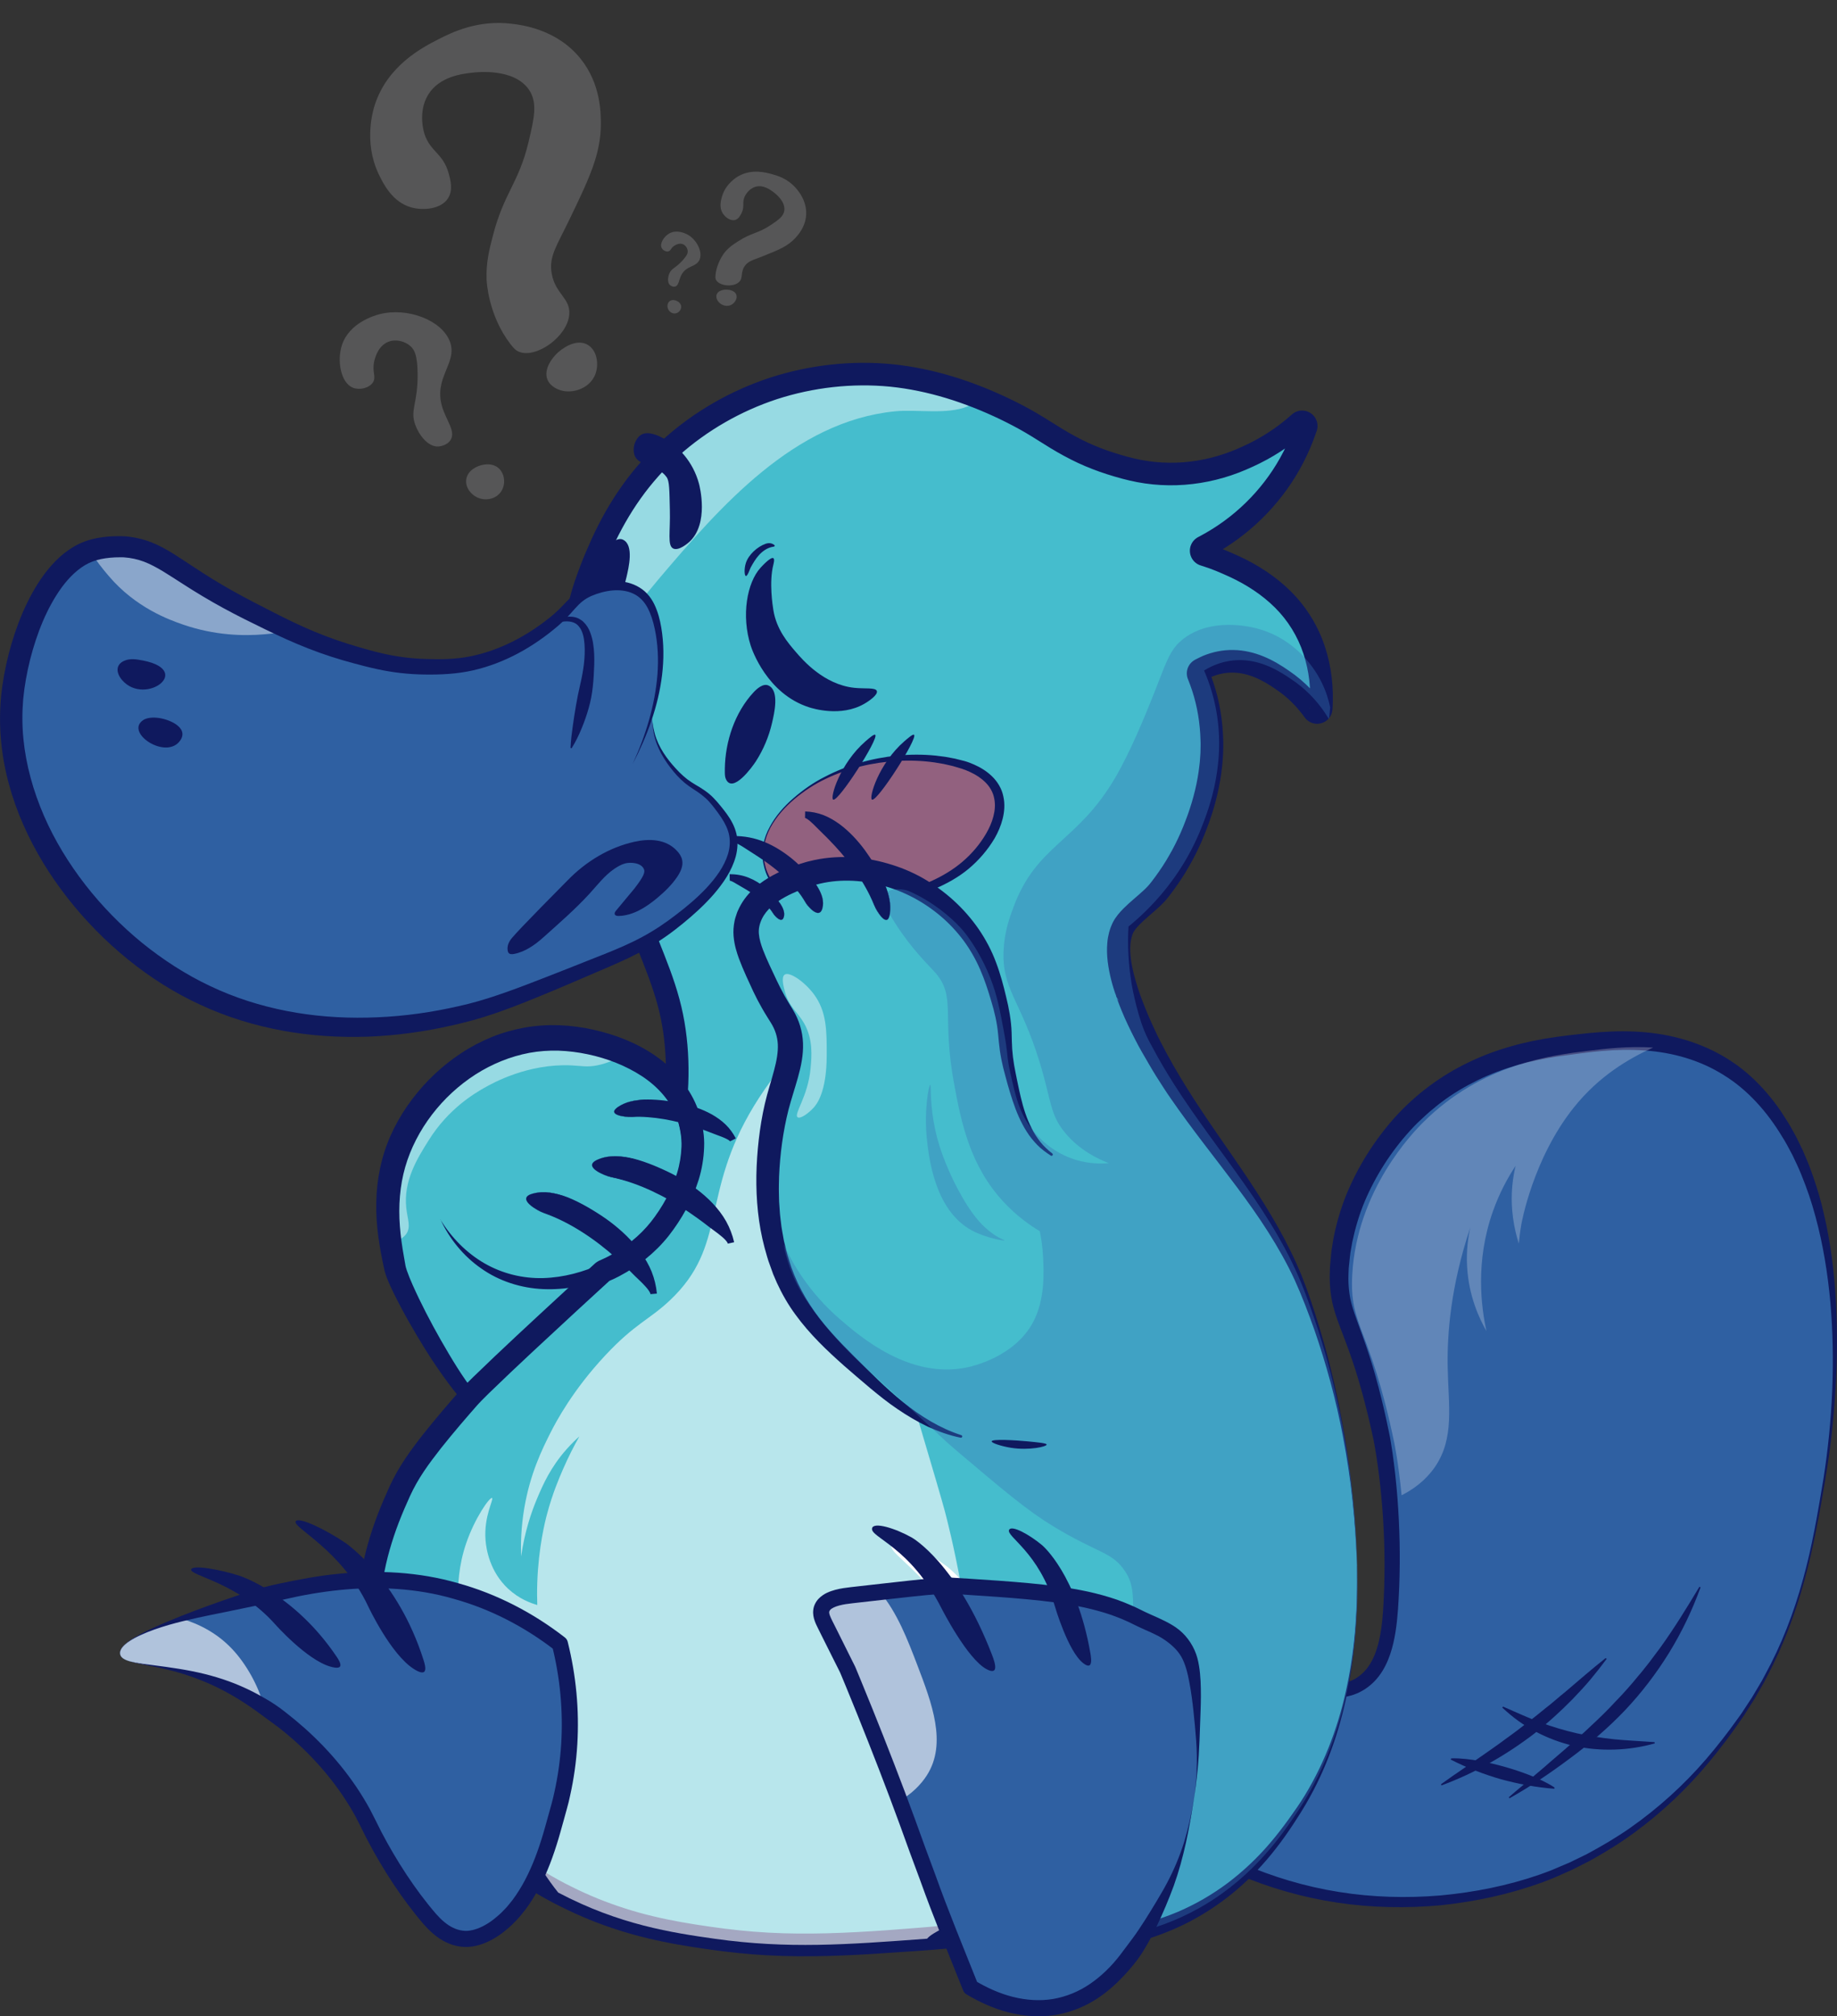 <svg width="380" height="417" viewBox="0 0 380 417" fill="none" xmlns="http://www.w3.org/2000/svg">
<rect x="0" y="0" width="380" height="417" fill="#333333" stroke="none"/>
<g clip-path="url(#clip0_1509_13)">
<path d="M149.522 44.146C150.026 44.926 151.091 45.752 152.048 45.496C152.765 45.303 153.136 44.583 153.367 44.134C154.104 42.7 153.455 41.963 154.044 40.657C154.093 40.547 154.798 39.04 156.313 38.621C157.876 38.187 159.27 39.198 159.896 39.651C160.185 39.861 162.522 41.55 162.237 43.559C162.07 44.745 161.072 45.44 159.477 46.513C156.793 48.321 155.525 48.063 152.627 49.939C151.651 50.572 150.842 51.102 150.005 52.081C149.911 52.191 148.265 54.166 148.01 56.921C147.967 57.382 147.985 57.619 148.101 57.855C148.71 59.108 151.608 59.499 152.865 58.334C153.783 57.484 153.127 56.457 154.001 55.103C154.715 53.999 155.708 53.821 157.787 52.992C161.03 51.702 162.96 50.931 164.53 49.214C165.097 48.595 166.589 46.963 166.755 44.497C166.95 41.613 165.194 39.556 164.692 38.965C162.986 36.964 160.869 36.344 159.761 36.035C158.461 35.674 155.549 34.862 152.76 36.428C152.418 36.62 150.191 37.916 149.387 40.531C149.162 41.267 148.679 42.839 149.522 44.146Z" fill="#E1E1E6" fill-opacity="0.2"/>
<path d="M148.252 60.889C148.039 61.475 148.379 62.055 148.45 62.175C148.945 63.016 150.2 63.569 151.222 63.066C151.939 62.714 152.582 61.82 152.327 60.999C151.997 59.937 150.445 59.896 150.259 59.894C149.67 59.887 148.547 60.081 148.252 60.889Z" fill="#E1E1E6" fill-opacity="0.2"/>
<path d="M139.436 50.863C138.729 51.347 138.76 51.88 138.24 51.995C137.738 52.107 137.095 51.74 136.862 51.259C136.423 50.357 137.341 48.893 138.458 48.273C140.023 47.405 141.801 48.288 142.18 48.49C144.118 49.529 145.385 52.063 144.719 53.686C144.052 55.31 141.935 54.829 140.902 56.961C140.418 57.96 140.412 59.038 139.674 59.258C139.158 59.413 138.674 59.03 138.633 58.996C138.006 58.484 138.141 57.304 138.466 56.545C138.944 55.43 139.732 55.509 141.28 53.767C142.165 52.773 142.287 52.318 142.262 51.93C142.221 51.353 141.836 50.737 141.252 50.504C140.437 50.178 139.612 50.744 139.436 50.863Z" fill="#E1E1E6" fill-opacity="0.2"/>
<path d="M140.231 62.36C139.828 62.098 139.037 61.843 138.485 62.313C138.008 62.719 137.981 63.437 138.208 63.936C138.462 64.504 139.116 64.95 139.815 64.796C140.515 64.641 140.986 63.942 140.904 63.31C140.833 62.753 140.353 62.44 140.231 62.36Z" fill="#E1E1E6" fill-opacity="0.2"/>
</g>
<g clip-path="url(#clip1_1509_13)">
<path d="M85.197 42.927C87.625 43.557 91.25 43.254 92.686 40.995C93.76 39.303 93.18 37.194 92.819 35.879C91.664 31.682 89.029 31.403 87.813 27.73C87.712 27.422 86.36 23.138 88.605 19.539C90.921 15.82 95.538 15.283 97.61 15.039C98.569 14.929 106.299 14.018 109.402 18.533C111.236 21.197 110.523 24.401 109.312 29.447C107.278 37.944 104.286 39.747 101.952 48.771C101.168 51.813 100.528 54.344 100.654 57.819C100.667 58.208 101.003 65.142 105.527 71.084C106.285 72.08 106.753 72.518 107.415 72.775C110.914 74.153 117.388 69.638 117.76 65.025C118.032 61.659 114.852 60.816 114.116 56.526C113.519 53.028 115.168 50.86 117.786 45.414C121.877 36.924 124.306 31.869 124.29 25.585C124.287 23.321 124.272 17.349 120.098 12.144C115.217 6.055 107.968 5.172 105.891 4.917C98.844 4.054 93.504 6.688 90.738 8.098C87.491 9.755 80.22 13.46 77.537 21.667C77.208 22.674 75.146 29.319 78.324 35.986C79.222 37.86 81.134 41.869 85.197 42.927Z" fill="#E1E1E6" fill-opacity="0.2"/>
<path d="M113.256 78.53C113.903 80.084 115.638 80.617 116 80.727C118.521 81.493 122.025 80.299 123.138 77.434C123.92 75.425 123.566 72.474 121.558 71.307C118.962 69.798 115.802 72.552 115.431 72.887C114.245 73.948 112.369 76.385 113.256 78.53Z" fill="#E1E1E6" fill-opacity="0.2"/>
<path d="M77.416 74.702C76.894 76.957 77.93 77.961 77.108 79.138C76.313 80.28 74.366 80.724 73.023 80.192C70.502 79.201 69.653 74.613 70.741 71.341C72.267 66.758 77.415 65.263 78.538 64.974C84.286 63.499 91.436 66.222 93.075 70.665C94.716 75.113 89.629 78.023 91.469 84.148C92.333 87.019 94.29 89.171 93.225 90.956C92.481 92.208 90.82 92.331 90.677 92.339C88.496 92.466 86.607 89.874 85.869 87.77C84.782 84.682 86.491 83.399 86.387 77.109C86.331 73.514 85.743 72.388 84.983 71.662C83.849 70.589 81.957 70.068 80.371 70.673C78.155 71.513 77.549 74.145 77.416 74.702Z" fill="#E1E1E6" fill-opacity="0.2"/>
<path d="M99.999 96.107C98.718 96.322 96.68 97.261 96.441 99.203C96.235 100.883 97.494 102.359 98.856 102.937C100.399 103.599 102.513 103.294 103.621 101.708C104.73 100.123 104.389 97.872 103.073 96.767C101.913 95.788 100.389 96.043 99.999 96.107Z" fill="#E1E1E6" fill-opacity="0.2"/>
</g>
<g clip-path="url(#clip2_1509_13)">
<path d="M377.404 305.795C374.715 321.835 371.718 339.731 358.003 358.076C353.119 364.605 341.933 379.176 321.207 387.568C317.414 389.103 297.37 396.885 272.369 391.59C265.839 390.209 260.427 388.239 256.353 386.476C260.842 382.059 263.786 377.662 265.679 374.833C272.249 365.02 275.045 355.509 276.236 349.752C277.969 349.624 279.822 349.336 281.735 348.022C286.559 344.704 287.395 337.861 287.756 331.265C288.265 322.076 287.843 313.932 287.255 307.906C286.606 301.184 285.749 297.081 285.749 297.081C280.692 272.851 276.43 273.153 277.052 262.227C278.042 244.793 289.529 232.95 291.77 230.724C303.926 218.639 318.35 216.89 325.89 215.978C329.315 215.563 334.039 214.986 339.29 215.308C345.231 215.67 351.841 217.178 358.003 221.341C360.077 222.742 363.656 225.503 367.369 230.724C385.299 255.96 378.455 299.535 377.404 305.795Z" fill="#2F60A2"/>
<path d="M377.605 305.829C376.421 312.846 375.183 319.877 373.29 326.754C371.423 333.631 368.888 340.348 365.563 346.668L364.947 347.855L364.285 349.014L362.954 351.333L361.515 353.592L360.799 354.725L360.037 355.824C358.016 358.773 355.862 361.609 353.581 364.363C349.031 369.88 343.786 374.833 338.006 379.069C335.109 381.187 332.052 383.071 328.914 384.813L326.512 386.033L325.308 386.643L324.077 387.193L321.615 388.285C320.786 388.634 319.943 388.956 319.1 389.271C312.343 391.744 305.278 393.272 298.133 394.023C290.981 394.693 283.736 394.559 276.611 393.487C269.486 392.421 262.501 390.417 255.871 387.582C255.256 387.32 254.968 386.603 255.229 385.986C255.289 385.839 255.383 385.712 255.49 385.604L255.503 385.591C257.952 383.158 260.159 380.49 262.173 377.668C263.177 376.261 264.167 374.8 265.097 373.338C266.047 371.891 266.91 370.389 267.746 368.874C269.385 365.825 270.83 362.668 272.014 359.417C273.212 356.166 274.162 352.828 274.844 349.45C274.971 348.813 275.507 348.371 276.122 348.324C277.567 348.217 278.838 347.962 279.982 347.372C281.126 346.782 282.137 345.918 282.919 344.852C284.505 342.714 285.268 339.885 285.696 337.01C286.124 334.121 286.231 331.091 286.338 328.075C286.425 325.059 286.425 322.042 286.331 319.033C286.144 313.007 285.615 306.981 284.699 301.043C284.458 299.555 284.224 298.087 283.883 296.652C283.542 295.185 283.24 293.703 282.859 292.242C282.15 289.313 281.347 286.411 280.457 283.549C279.554 280.68 278.524 277.898 277.42 275.043C276.871 273.615 276.33 272.12 275.888 270.545C275.44 268.964 275.212 267.288 275.105 265.652C275.078 264.835 275.038 264.017 275.079 263.219C275.092 262.817 275.092 262.415 275.119 262.013L275.226 260.82C275.306 260.029 275.346 259.231 275.46 258.44L275.848 256.081C276.457 252.957 277.36 249.894 278.551 246.952C280.986 241.087 284.405 235.698 288.633 230.979C292.914 226.281 298.106 222.413 303.826 219.692C309.533 216.924 315.721 215.315 321.876 214.457C323.415 214.229 324.94 214.068 326.452 213.894C327.971 213.726 329.516 213.565 331.075 213.458C334.186 213.237 337.344 213.217 340.495 213.505C346.783 214.082 353.086 216.052 358.377 219.645C361.04 221.421 363.395 223.613 365.449 225.999C366.479 227.192 367.436 228.446 368.326 229.732C369.175 231.046 370.058 232.347 370.788 233.727C371.577 235.075 372.233 236.489 372.908 237.89C373.524 239.317 374.146 240.738 374.661 242.2C375.725 245.109 376.621 248.071 377.297 251.074C378.702 257.073 379.438 263.186 379.772 269.299C380.094 275.412 380.06 281.531 379.659 287.624C379.291 293.717 378.635 299.796 377.598 305.808L377.605 305.829ZM377.21 305.761C379.077 293.743 379.672 281.491 378.635 269.399C378.08 263.36 377.123 257.361 375.531 251.543C374.755 248.627 373.778 245.779 372.648 243.011C372.099 241.616 371.443 240.269 370.801 238.922C370.099 237.608 369.43 236.274 368.62 235.028C365.556 229.954 361.549 225.416 356.631 222.38C351.727 219.269 346.014 217.647 340.194 217.252C337.283 217.037 334.34 217.105 331.389 217.359C329.911 217.487 328.432 217.661 326.934 217.855C325.428 218.05 323.937 218.244 322.465 218.458C316.584 219.31 310.871 220.845 305.626 223.418C303.017 224.712 300.488 226.18 298.18 227.956C297.577 228.365 297.042 228.861 296.474 229.31C295.912 229.773 295.343 230.228 294.821 230.738L293.222 232.226C292.707 232.742 292.205 233.258 291.717 233.801C287.783 238.118 284.558 243.138 282.284 248.513C281.16 251.208 280.337 254.016 279.735 256.858L279.353 259.003C279.24 259.72 279.2 260.444 279.113 261.168L278.999 262.254C278.972 262.616 278.972 262.971 278.952 263.333C278.905 264.057 278.932 264.761 278.952 265.465C279.032 266.866 279.193 268.226 279.561 269.58C279.922 270.941 280.404 272.322 280.926 273.743C281.983 276.585 283.033 279.527 283.923 282.483C284.806 285.446 285.595 288.435 286.284 291.431C286.652 292.926 286.94 294.434 287.268 295.935C287.609 297.47 287.837 299.012 288.064 300.54C288.934 306.66 289.389 312.799 289.523 318.959C289.589 322.036 289.556 325.112 289.442 328.189C289.302 331.259 289.168 334.335 288.68 337.472C288.432 339.034 288.091 340.609 287.556 342.164C287.027 343.712 286.298 345.247 285.254 346.628C284.217 348.002 282.852 349.168 281.28 349.953C279.701 350.757 277.922 351.065 276.336 351.159L277.621 350.033C276.865 353.559 275.848 357.017 274.577 360.382C273.319 363.747 271.787 367.011 270.054 370.155C269.171 371.716 268.261 373.271 267.258 374.759C266.281 376.261 265.277 377.709 264.22 379.163C262.113 382.059 259.778 384.82 257.202 387.334L256.834 385.35C263.257 388.165 270.021 390.176 276.952 391.282C283.876 392.394 290.948 392.589 297.945 392.006C304.937 391.362 311.894 389.988 318.531 387.676C319.361 387.381 320.183 387.079 321 386.757L323.428 385.725L324.646 385.209L325.83 384.633L328.205 383.48C331.309 381.817 334.353 380.034 337.243 378.01C343.017 373.955 348.295 369.183 352.925 363.814C355.226 361.126 357.421 358.324 359.468 355.435L360.244 354.356L360.973 353.244L362.432 351.018L363.79 348.733L364.465 347.587L365.094 346.414C368.513 340.193 371.075 333.511 372.955 326.661C374.875 319.81 376.039 312.779 377.21 305.761Z" fill="#0F195E"/>
<path opacity="0.24" d="M341.966 216.649C336.942 218.921 330.78 222.514 325.555 229.049C317.039 239.706 314.711 253.172 314.711 253.172C314.423 254.834 314.269 256.228 314.182 257.2C313.252 254.271 312.376 250.075 312.844 245.135C312.985 243.674 313.226 242.334 313.513 241.114C311.874 243.594 310.168 246.724 308.83 250.498C305.124 260.967 306.415 270.384 307.492 275.298C306.007 272.717 303.813 268.045 303.478 261.892C303.304 258.702 303.679 255.954 304.147 253.849C300.053 266.108 299.35 275.941 299.464 282.671C299.598 290.66 300.949 297.443 296.788 303.449C294.881 306.197 292.352 308.02 289.93 309.247C289.282 302.524 288.425 298.422 288.425 298.422C283.367 274.192 279.106 274.493 279.728 263.568C280.718 246.134 292.205 234.29 294.446 232.065C306.602 219.98 321.026 218.231 328.566 217.319C331.991 216.903 336.715 216.327 341.966 216.649Z" fill="white"/>
<path d="M144.587 268.93L97.087 289.038C90.899 281.766 82.396 265.739 81.7 262.227C81.392 260.679 81.044 258.909 80.763 256.979C79.9 251.128 79.646 243.741 83.038 236.087C87.908 225.087 99.823 214.625 114.482 214.638C119.018 214.638 124.49 215.65 129.441 217.855C135.428 220.509 140.66 224.913 142.58 231.395C145.932 242.722 137.114 253.413 135.89 254.854C134.88 256.041 131.24 260.123 125.005 262.797L144.587 268.93Z" fill="#45BDCD"/>
<path opacity="0.44" d="M129.441 217.855C127.715 218.988 125.627 219.92 123.513 220.335C121.419 220.744 120.342 220.436 118.161 220.335C109.203 219.926 101.924 223.982 100.098 225.027C98.077 226.187 92.779 229.303 88.725 235.752C86.343 239.539 83.426 244.184 84.041 249.827C84.296 252.16 85.052 253.748 84.041 255.189C83.373 256.134 82.121 256.751 80.763 256.979C79.9 251.128 79.646 243.741 83.038 236.087C87.908 225.087 99.823 214.625 114.482 214.638C119.018 214.638 124.49 215.65 129.441 217.855Z" fill="white"/>
<path d="M91.066 252.173C93.354 255.933 96.499 259.131 100.212 261.269C103.925 263.414 108.173 264.439 112.374 264.325C116.582 264.205 120.724 263.079 124.544 261.309C128.31 259.539 131.689 256.912 134.311 253.795C136.894 250.605 138.988 246.831 140.145 242.964C141.296 239.083 141.43 235.028 140.105 231.415C138.821 227.802 136.151 224.786 132.826 222.594C129.494 220.409 125.607 218.887 121.593 218.043C119.586 217.614 117.539 217.359 115.519 217.292C113.498 217.239 111.498 217.379 109.518 217.741C105.571 218.485 101.764 220.034 98.332 222.232C91.488 226.636 86.076 233.573 83.828 241.342C82.704 245.249 82.403 249.398 82.717 253.574C82.871 255.665 83.172 257.763 83.553 259.888L83.834 261.497L83.868 261.698L83.888 261.798L83.901 261.859C83.921 261.939 83.928 261.999 83.961 262.113C84.008 262.308 84.088 262.536 84.162 262.764C84.483 263.695 84.891 264.68 85.32 265.652C87.059 269.567 89.086 273.448 91.227 277.215C93.388 280.975 95.622 284.735 98.245 288.06L96.505 287.644L108.494 282.885L120.503 278.173C128.518 275.056 136.539 271.953 144.594 268.937C136.82 272.623 129.006 276.216 121.185 279.809L109.444 285.151L97.683 290.446C97.087 290.714 96.405 290.553 95.99 290.084L95.943 290.03C94.418 288.321 93.053 286.531 91.749 284.708C90.444 282.885 89.2 281.035 88.022 279.145C85.667 275.358 83.446 271.511 81.446 267.455C80.951 266.43 80.469 265.404 80.028 264.272C79.921 263.977 79.807 263.688 79.706 263.353C79.653 263.206 79.606 262.998 79.559 262.81L79.459 262.361L79.111 260.726C78.669 258.527 78.281 256.269 78.054 253.976C77.592 249.392 77.793 244.613 79.004 240.014C80.181 235.403 82.409 231.113 85.226 227.373C88.056 223.626 91.508 220.349 95.462 217.768C97.429 216.468 99.543 215.375 101.737 214.464C103.938 213.579 106.246 212.929 108.594 212.506C110.943 212.098 113.344 211.95 115.719 212.031C118.088 212.131 120.416 212.439 122.704 212.949C127.26 213.968 131.736 215.663 135.683 218.432C137.65 219.806 139.483 221.448 141.022 223.378C142.567 225.295 143.798 227.514 144.581 229.873C145.37 232.233 145.718 234.733 145.624 237.186C145.557 239.639 145.022 242.025 144.273 244.271C143.51 246.523 142.48 248.641 141.296 250.638C140.098 252.636 138.76 254.506 137.188 256.269C135.603 258.031 133.823 259.546 131.903 260.86C129.99 262.18 127.936 263.273 125.795 264.144C125.26 264.365 124.711 264.546 124.169 264.754C123.641 264.935 123.099 265.116 122.55 265.277C121.453 265.605 120.336 265.88 119.212 266.101C116.957 266.53 114.656 266.705 112.368 266.604C107.785 266.41 103.249 264.962 99.556 262.341C95.83 259.767 92.946 256.161 91.093 252.173H91.066Z" fill="#0F195E"/>
<path d="M280.698 323.859C280.457 314.857 279.554 305.875 277.962 297.014V296.994C276.122 286.793 273.379 276.759 269.673 267.08C263.558 251.094 251.911 238.781 242.852 224.591C242.043 223.325 241.253 222.044 240.491 220.744C239.815 219.591 238.979 218.123 238.095 216.448C238.082 216.428 238.069 216.401 238.055 216.374C237.821 215.938 237.594 215.489 237.353 215.033C237.259 214.866 237.179 214.692 237.099 214.524C235.694 211.729 234.255 208.538 233.172 205.355C233.172 205.355 233.172 205.341 233.165 205.335C231.459 200.321 230.636 195.334 232.222 191.969C232.248 191.909 232.275 191.842 232.309 191.782C232.309 191.782 232.309 191.761 232.322 191.755C233.64 189.181 237.781 186.627 239.668 184.254C239.855 184.02 240.042 183.785 240.23 183.537C240.41 183.296 240.598 183.055 240.772 182.813C241.133 182.324 241.487 181.835 241.829 181.332C241.996 181.084 242.163 180.836 242.33 180.581C242.498 180.327 242.665 180.072 242.825 179.817C242.986 179.563 243.147 179.308 243.3 179.046C243.668 178.443 244.03 177.827 244.378 177.183C244.531 176.908 244.685 176.62 244.832 176.332C244.973 176.077 245.107 175.816 245.234 175.548C245.401 175.226 245.562 174.897 245.716 174.562C245.863 174.261 246.003 173.952 246.137 173.644C246.278 173.336 246.418 173.021 246.552 172.706C246.686 172.384 246.819 172.062 246.947 171.74C248.592 167.618 252.593 157.189 249.623 144.93C249.154 142.992 248.559 141.203 247.897 139.567C247.736 139.179 247.883 138.73 248.251 138.522C248.392 138.441 248.545 138.361 248.699 138.28C249.014 138.12 249.355 137.952 249.723 137.798C249.917 137.717 250.124 137.637 250.338 137.557C250.526 137.49 250.713 137.429 250.907 137.362C251.161 137.282 251.422 137.208 251.69 137.141C251.87 137.094 252.058 137.054 252.245 137.014C252.479 136.967 252.72 136.926 252.968 136.886C253.878 136.752 254.754 136.719 255.597 136.766C260.079 137.007 263.638 139.487 265.679 140.908C266.816 141.699 267.826 142.55 268.716 143.415C268.897 143.589 269.071 143.763 269.238 143.938C269.358 144.051 269.472 144.179 269.586 144.299C269.706 144.427 269.82 144.554 269.934 144.682C270.342 145.131 270.71 145.573 271.051 146.015C271.165 146.163 271.272 146.304 271.379 146.444C271.513 146.619 271.64 146.8 271.767 146.974C272.202 147.591 273.145 147.363 273.272 146.652C273.272 146.632 273.286 146.605 273.286 146.578C273.286 146.558 273.286 146.545 273.286 146.525C273.379 145.104 273.413 143.281 273.225 141.23C272.857 137.154 271.633 132.161 268.348 127.502C263.451 120.552 256.159 117.462 252.961 116.108C251.536 115.505 250.218 115.042 249.054 114.687C248.331 114.466 248.244 113.48 248.92 113.132C252.847 111.094 258.688 107.307 263.665 100.692C267.024 96.221 268.97 91.81 270.128 88.338C270.402 87.521 269.412 86.871 268.77 87.447C266.314 89.652 263.076 92.032 258.982 93.989C256.353 95.249 250.091 98.158 241.588 98.01C236.59 97.923 232.87 96.811 230.214 96C222.648 93.68 218.206 90.416 214.158 87.956C212.994 87.246 208.365 84.484 201.842 81.957C197.486 80.268 192.288 78.686 186.729 77.902C172.579 75.898 161.212 79.759 157.292 81.254C146.086 85.53 139.081 92.105 136.553 94.659C128.752 102.528 125.153 110.772 123.172 115.438C123.172 115.438 121.567 119.218 120.496 122.811C120.095 124.158 119.767 125.559 119.519 126.993C115.766 148.12 127.22 177.934 133.207 193.189C136.486 201.527 139.148 207.339 139.898 216.649C140.045 218.479 140.219 221.689 139.951 225.697C139.938 225.878 139.991 226.066 140.098 226.22C141.162 227.769 142.012 229.491 142.574 231.395C145.925 242.722 137.108 253.413 135.884 254.854C134.867 256.047 131.194 260.163 124.905 262.837C124.825 262.871 124.744 262.918 124.678 262.978C122.998 264.52 100.245 285.338 97.034 288.978C86.53 300.895 84.249 304.897 82.362 309.146C79.967 314.535 75.224 325.528 76.341 339.309C78.355 364.182 97.944 379.532 102.433 382.876C105.457 385.283 109.819 388.42 115.459 391.402C115.579 391.469 115.693 391.53 115.813 391.59C128.297 398.112 139.168 399.74 147.926 400.974C162.932 403.085 175.155 402.18 191.412 400.974C191.539 400.967 191.659 400.954 191.78 400.947C195.225 400.692 198.323 400.404 200.965 400.129C201.199 400.102 201.427 400.082 201.654 400.055C201.721 400.049 201.795 400.042 201.862 400.035C202.156 400.002 202.444 399.975 202.718 399.942C203.655 399.841 204.524 399.74 205.314 399.653C205.414 399.64 205.508 399.647 205.601 399.667C205.628 399.673 205.655 399.68 205.688 399.687C205.869 399.734 206.076 399.781 206.284 399.834C206.485 399.874 206.699 399.928 206.926 399.982C207.093 400.015 207.261 400.055 207.441 400.089C210.311 400.699 214.72 401.436 220.005 401.537H220.086C228.147 401.664 238.243 400.317 248.044 394.794C248.345 394.626 248.646 394.452 248.947 394.271C259.511 388.024 265.298 379.391 268.348 374.833C270.844 371.1 272.891 367.165 274.55 363.09C277.28 356.401 278.959 349.323 279.869 342.104C280.631 336.071 280.852 329.945 280.692 323.859H280.698Z" fill="#45BDCD"/>
<path opacity="0.44" d="M201.554 82.835C201.367 83.318 200.805 83.781 200.149 84.049C195.847 85.818 189.719 84.612 185.136 85.067C164.29 87.132 148.996 104.753 136.231 119.788C133.341 123.193 130.879 126.49 130.879 126.49C129.501 128.334 128.377 129.942 127.534 131.182C126.042 130.68 122.63 129.406 119.533 126.986C119.78 125.552 120.108 124.151 120.509 122.804C121.58 119.211 123.186 115.431 123.186 115.431C125.166 110.766 128.765 102.521 136.566 94.652C139.095 92.099 146.099 85.523 157.305 81.247C170.906 76.059 187.09 76.3 200.691 81.508C201.554 81.844 201.748 82.34 201.561 82.829L201.554 82.835Z" fill="white"/>
<path d="M280.698 323.859C280.558 319.361 280.257 314.864 279.788 310.393C279.333 305.916 278.631 301.465 277.795 297.048V297.021V297.001V297.035C276.383 289.595 274.389 282.275 271.927 275.137C270.67 271.584 269.325 268.032 267.779 264.634C266.201 261.235 264.347 257.971 262.34 254.807C258.32 248.473 253.63 242.575 249.027 236.536C246.726 233.513 244.444 230.456 242.263 227.299C241.153 225.738 240.143 224.089 239.099 222.473C238.075 220.838 237.145 219.149 236.162 217.48L236.276 217.674C236.215 217.587 236.135 217.44 236.108 217.386L236.062 217.306L235.975 217.145L235.794 216.823L235.439 216.18L234.697 214.752C234.222 213.827 233.76 212.902 233.319 211.957C232.422 210.073 231.626 208.136 230.917 206.139L230.79 205.375C230.79 205.65 230.843 205.971 230.97 206.273C231.091 206.575 231.285 206.843 231.479 207.03L230.91 206.119C230.107 203.826 229.465 201.447 229.144 198.9C228.99 197.626 228.937 196.306 229.064 194.932C229.117 194.248 229.244 193.544 229.425 192.841C229.519 192.492 229.639 192.13 229.759 191.782L229.973 191.272L230.081 191.017L230.254 190.656C230.275 190.609 230.301 190.568 230.335 190.528L230.636 190.146L230.683 190.086L230.234 190.696C230.87 189.509 231.626 188.692 232.348 187.941C233.078 187.204 233.814 186.56 234.523 185.944C235.232 185.327 235.921 184.744 236.543 184.161C236.858 183.872 237.152 183.584 237.406 183.309C237.547 183.169 237.654 183.035 237.767 182.9C237.875 182.78 238.028 182.579 238.156 182.418C239.226 181.037 240.256 179.563 241.166 178.081C241.614 177.331 242.063 176.56 242.491 175.782C242.705 175.387 242.906 175.005 243.093 174.623L243.675 173.436C244.043 172.645 244.404 171.841 244.732 171.023C245.066 170.185 245.394 169.348 245.689 168.516C246.284 166.847 246.792 165.165 247.201 163.456C247.609 161.747 247.923 160.024 248.11 158.288C248.231 157.423 248.258 156.552 248.325 155.681C248.325 154.809 248.391 153.938 248.338 153.073C248.244 149.601 247.689 146.149 246.612 142.852C246.478 142.443 246.338 142.027 246.184 141.625L245.655 140.244C245.388 139.42 245.475 138.468 245.916 137.697C246.137 137.309 246.438 136.967 246.799 136.705C246.886 136.638 246.98 136.585 247.073 136.524L247.187 136.457L247.368 136.357C247.85 136.095 248.338 135.888 248.826 135.653C249.328 135.452 249.803 135.264 250.312 135.117C250.84 134.956 251.375 134.815 251.91 134.715C252.967 134.5 254.078 134.406 255.162 134.426C257.336 134.46 259.464 134.976 261.384 135.767C263.31 136.551 265.063 137.63 266.635 138.723C268.241 139.802 269.873 141.176 271.205 142.604C271.566 142.979 271.894 143.361 272.215 143.757C272.529 144.145 272.891 144.547 273.158 144.916L273.607 145.519C273.754 145.72 273.593 145.479 273.433 145.359C273.272 145.224 273.065 145.117 272.857 145.057C272.436 144.95 272.041 145.01 271.687 145.218C271.339 145.419 271.031 145.861 270.977 146.257L271.058 145.948C270.984 146.156 270.951 146.384 270.957 146.599L271.071 145.875C270.864 146.96 271.018 146.176 270.971 146.304L270.984 146.089L271.004 145.727L271.031 145.01C271.044 144.534 271.044 144.051 271.031 143.576C271.011 142.617 270.944 141.665 270.837 140.714C270.623 138.817 270.208 136.96 269.619 135.17C268.428 131.591 266.435 128.347 263.759 125.679C261.083 123.012 257.825 120.9 254.285 119.265C253.409 118.863 252.459 118.454 251.563 118.078C250.666 117.716 249.756 117.381 248.84 117.093L248.492 116.986C248.458 116.972 248.391 116.959 248.11 116.852C247.896 116.771 247.676 116.644 247.475 116.503C246.645 115.92 246.157 114.948 246.137 114.003C246.09 113.058 246.545 112.033 247.314 111.429C247.488 111.275 247.716 111.148 247.87 111.067L248.03 110.98L248.351 110.813C249.208 110.35 250.051 109.861 250.873 109.345C257.47 105.202 262.842 99.177 266.127 92.119C266.542 91.241 266.923 90.343 267.271 89.431C267.445 88.975 267.612 88.519 267.773 88.057L267.893 87.708C267.927 87.621 267.927 87.594 267.887 87.742C267.873 87.836 267.846 87.956 267.853 88.07C267.84 88.58 268.127 89.062 268.455 89.297C268.783 89.545 269.271 89.665 269.766 89.531C270.007 89.458 270.208 89.344 270.348 89.21L270.047 89.471C269.639 89.833 269.225 90.182 268.81 90.523C267.967 91.207 267.104 91.864 266.214 92.487C264.434 93.734 262.561 94.847 260.621 95.812C258.714 96.757 256.714 97.628 254.647 98.319C250.519 99.7 246.144 100.423 241.762 100.363C239.574 100.336 237.379 100.122 235.232 99.713C233.078 99.304 231.004 98.714 229.003 98.078C226.956 97.427 224.942 96.643 222.982 95.738C221.035 94.827 219.142 93.788 217.336 92.695C215.529 91.603 213.81 90.463 212.124 89.478C210.418 88.479 208.639 87.554 206.846 86.689C199.647 83.244 191.947 80.758 184.113 79.967C176.272 79.209 168.25 80.114 160.737 82.547C153.258 85.007 146.24 89.022 140.372 94.284C138.901 95.591 137.529 96.998 136.218 98.473C134.907 99.948 133.669 101.482 132.532 103.091C130.237 106.308 128.297 109.767 126.638 113.4C126.223 114.311 125.821 115.23 125.42 116.168C125.039 117.066 124.664 118.011 124.309 118.943C123.607 120.813 122.925 122.717 122.463 124.567C122.189 125.485 122.035 126.45 121.834 127.395C121.694 128.36 121.513 129.312 121.433 130.291C121.205 132.235 121.145 134.212 121.132 136.189C121.178 144.132 122.597 152.148 124.55 160.004C126.524 167.873 129.079 175.621 131.916 183.276C133.334 187.103 134.826 190.93 136.338 194.737C137.85 198.551 139.436 202.466 140.546 206.621C141.677 210.777 142.246 215.074 142.393 219.337C142.466 221.475 142.433 223.599 142.292 225.744C142.292 225.805 142.286 225.945 142.292 225.731C142.292 225.597 142.272 225.476 142.239 225.362C142.206 225.248 142.165 225.141 142.112 225.041C142.025 224.886 142.012 224.88 142.085 224.987C142.252 225.228 142.406 225.469 142.56 225.717C142.868 226.207 143.149 226.716 143.416 227.232C143.945 228.265 144.387 229.344 144.734 230.456C145.343 232.688 145.765 235.007 145.651 237.307C145.571 239.599 145.183 241.858 144.527 243.996C143.182 248.272 141.028 252.12 138.325 255.585C135.522 259.111 132.003 261.879 128.083 263.943C127.588 264.191 127.099 264.446 126.584 264.667L125.821 265.009C125.888 264.989 126.042 264.915 126.129 264.841C126.276 264.714 126.236 264.734 126.169 264.801L125.888 265.056L123.62 267.134L119.084 271.303C113.063 276.873 106.995 282.456 101.155 288.127L100.084 289.192L99.556 289.722L99.074 290.231C98.766 290.546 98.412 290.969 98.084 291.344L97.074 292.497C95.743 294.038 94.411 295.587 93.127 297.155C91.835 298.717 90.578 300.299 89.387 301.901C88.196 303.503 87.085 305.131 86.142 306.8C85.667 307.638 85.232 308.49 84.824 309.374C84.423 310.259 84.001 311.218 83.607 312.129C82.817 313.979 82.101 315.836 81.472 317.719C80.85 319.603 80.302 321.506 79.86 323.437C79.439 325.367 79.071 327.304 78.857 329.261C78.73 330.24 78.669 331.218 78.596 332.197C78.569 333.182 78.489 334.161 78.515 335.14V336.614L78.602 338.082C78.629 339.067 78.783 340.033 78.903 341.011C79.291 344.919 80.349 348.733 81.68 352.433L82.764 355.181L84.048 357.848C84.45 358.753 84.978 359.591 85.453 360.456L86.182 361.743C86.43 362.172 86.718 362.574 86.985 362.996C89.106 366.341 91.555 369.491 94.271 372.4C96.974 375.322 99.93 378.004 103.082 380.443C104.747 381.724 106.273 382.923 107.925 384.069C109.564 385.216 111.237 386.301 112.956 387.32C113.813 387.836 114.682 388.319 115.559 388.808L116.863 389.505L118.208 390.182C120.001 391.094 121.821 391.892 123.66 392.656C127.36 394.144 131.16 395.37 135.054 396.295C138.941 397.24 142.915 397.897 146.956 398.474C150.983 399.057 154.97 399.486 159.004 399.7C167.059 400.136 175.175 399.774 183.337 399.204C187.397 398.903 191.565 398.588 195.579 398.206L201.661 397.683L204.698 397.388L204.885 397.368C204.986 397.368 204.912 397.354 205.233 397.348C205.474 397.348 205.728 397.361 205.963 397.394C206.23 397.441 206.13 397.428 206.244 397.455L206.979 397.649C207.468 397.777 207.896 397.864 208.431 397.991C212.298 398.849 216.285 399.372 220.226 399.506C224.233 399.647 228.201 399.419 232.128 398.742C236.055 398.085 239.895 396.965 243.581 395.424C247.254 393.855 250.74 391.845 253.964 389.432C257.176 387.005 260.133 384.217 262.762 381.12C264.08 379.579 265.324 377.963 266.522 376.308C267.719 374.645 268.897 372.976 269.954 371.234C274.195 364.256 277.065 356.448 278.698 348.398C280.39 340.348 280.839 332.076 280.671 323.859H280.698ZM280.698 323.859C280.959 332.083 280.457 340.341 279.006 348.458C277.507 356.548 274.938 364.518 270.89 371.77C269.9 373.593 268.776 375.349 267.652 377.072C266.522 378.801 265.324 380.51 264.046 382.152C261.504 385.45 258.614 388.507 255.389 391.201C252.171 393.889 248.599 396.201 244.806 398.065C240.999 399.901 236.971 401.302 232.823 402.194C228.689 403.099 224.434 403.554 220.226 403.574C215.951 403.588 211.743 403.192 207.562 402.428C207.093 402.334 206.511 402.234 206.003 402.127L205.247 401.959C205.247 401.959 205.013 401.899 205.153 401.946C205.267 401.979 205.387 401.986 205.501 401.972C205.695 401.946 205.501 401.972 205.467 401.972L205.273 401.999L202.183 402.381C200.149 402.616 198.061 402.804 195.994 402.985C191.826 403.373 187.799 403.615 183.671 403.889C175.456 404.459 167.126 404.841 158.764 404.385C154.596 404.164 150.408 403.708 146.307 403.119C142.219 402.535 138.071 401.859 133.977 400.86C129.876 399.881 125.841 398.588 121.921 397.006C119.974 396.195 118.027 395.337 116.154 394.392L114.749 393.688L113.338 392.93C112.414 392.421 111.491 391.905 110.588 391.362C108.775 390.283 106.995 389.137 105.269 387.924C103.543 386.73 101.837 385.39 100.245 384.163C96.893 381.576 93.742 378.714 90.865 375.604C87.975 372.501 85.346 369.136 83.065 365.536C82.777 365.087 82.476 364.652 82.202 364.189L81.412 362.795C80.897 361.857 80.328 360.952 79.887 359.973L78.495 357.078L77.311 354.088C75.859 350.06 74.709 345.877 74.274 341.588C74.147 340.522 73.98 339.456 73.946 338.377L73.859 336.768L73.846 335.153C73.812 334.074 73.899 333.001 73.933 331.929C74.013 330.857 74.087 329.784 74.22 328.725C74.454 326.594 74.849 324.482 75.311 322.398C75.793 320.313 76.374 318.262 77.05 316.238C77.719 314.22 78.489 312.236 79.318 310.299C79.74 309.321 80.141 308.396 80.589 307.41C81.044 306.432 81.539 305.446 82.081 304.495C83.158 302.584 84.376 300.808 85.634 299.112C86.891 297.41 88.196 295.774 89.521 294.172C90.845 292.564 92.19 290.989 93.548 289.42L94.572 288.254C94.92 287.859 95.227 287.49 95.635 287.068L96.211 286.458L96.773 285.895L97.89 284.789C103.844 279.011 109.879 273.454 115.927 267.864L120.469 263.688L122.744 261.604L123.032 261.343C123.032 261.343 123.112 261.255 123.373 261.068C123.573 260.927 123.834 260.779 124.008 260.699L124.651 260.411C125.079 260.23 125.5 260.002 125.928 259.794C129.273 258.038 132.344 255.605 134.659 252.683C137.021 249.673 138.927 246.214 140.051 242.642C140.6 240.846 140.901 239.016 140.968 237.199C141.068 235.376 140.714 233.6 140.265 231.871C139.998 231.019 139.663 230.188 139.255 229.391C139.048 228.995 138.827 228.6 138.593 228.218C138.472 228.023 138.352 227.836 138.225 227.655C138.225 227.655 138.138 227.541 137.991 227.279C137.877 227.065 137.783 226.837 137.723 226.602C137.656 226.361 137.623 226.113 137.616 225.852C137.616 225.503 137.629 225.523 137.629 225.449C137.757 223.486 137.79 221.495 137.723 219.517C137.583 215.556 137.067 211.648 136.031 207.861C135.014 204.061 133.515 200.328 131.996 196.5C130.471 192.666 128.972 188.819 127.534 184.938C124.657 177.17 122.048 169.267 120.014 161.17C118.991 157.122 118.141 153.02 117.506 148.864C116.863 144.708 116.482 140.492 116.455 136.229C116.462 134.098 116.529 131.953 116.783 129.808C116.877 128.736 117.071 127.663 117.231 126.598C117.459 125.532 117.633 124.459 117.94 123.4C118.482 121.262 119.198 119.285 119.941 117.301C120.315 116.316 120.697 115.344 121.118 114.352C121.52 113.4 121.948 112.428 122.383 111.47C124.142 107.622 126.236 103.869 128.725 100.39C129.963 98.641 131.307 96.972 132.726 95.376C134.144 93.781 135.642 92.239 137.248 90.812C143.624 85.094 151.17 80.778 159.299 78.103C167.421 75.476 176.058 74.497 184.574 75.322C193.111 76.186 201.273 78.847 208.873 82.487C210.773 83.405 212.646 84.377 214.486 85.456C216.339 86.542 218.052 87.681 219.764 88.707C221.47 89.746 223.19 90.684 224.963 91.516C226.735 92.333 228.555 93.044 230.422 93.633C232.335 94.243 234.215 94.78 236.102 95.128C237.988 95.484 239.902 95.678 241.815 95.698C245.655 95.752 249.495 95.122 253.155 93.895C254.988 93.285 256.761 92.514 258.534 91.636C260.266 90.772 261.939 89.779 263.525 88.667C264.321 88.111 265.09 87.527 265.846 86.911C266.221 86.602 266.589 86.287 266.957 85.966L267.238 85.718C267.579 85.423 267.994 85.161 268.489 85.027C269.479 84.739 270.522 84.987 271.258 85.543C272.008 86.08 272.556 87.072 272.543 88.09C272.543 88.338 272.516 88.586 272.456 88.801C272.389 89.082 272.349 89.176 272.335 89.21L272.202 89.592C272.028 90.101 271.84 90.611 271.646 91.12C271.258 92.132 270.83 93.131 270.369 94.109C266.709 101.978 260.695 108.721 253.369 113.319C252.452 113.896 251.516 114.439 250.566 114.948L250.204 115.136L250.024 115.23C250.071 115.216 250.178 115.143 250.258 115.076C250.626 114.794 250.84 114.285 250.82 113.856C250.813 113.427 250.586 112.951 250.178 112.669C250.091 112.596 249.97 112.549 249.883 112.502C249.723 112.441 249.776 112.468 249.863 112.495L250.251 112.616C251.288 112.944 252.312 113.319 253.315 113.728C254.319 114.144 255.256 114.546 256.246 115.002C260.153 116.805 263.913 119.204 267.064 122.355C270.221 125.498 272.65 129.44 274.048 133.669C274.751 135.787 275.226 137.965 275.48 140.157C275.607 141.25 275.681 142.356 275.707 143.455C275.721 144.005 275.721 144.554 275.707 145.104L275.681 145.928L275.66 146.337L275.647 146.505C275.594 146.753 275.747 146.103 275.52 147.316L275.634 146.592C275.634 146.86 275.587 147.135 275.507 147.389L275.587 147.081C275.446 147.932 274.871 148.79 274.115 149.226C273.372 149.675 272.483 149.816 271.613 149.575C271.185 149.461 270.77 149.239 270.435 148.958C270.094 148.696 269.807 148.254 269.813 148.274L269.439 147.765C269.158 147.383 268.897 147.108 268.629 146.779C268.368 146.464 268.094 146.136 267.82 145.848C266.629 144.588 265.418 143.562 263.966 142.577C262.508 141.565 261.089 140.707 259.597 140.097C258.112 139.487 256.594 139.132 255.068 139.105C254.306 139.091 253.57 139.158 252.82 139.306C252.446 139.373 252.091 139.474 251.737 139.574C251.362 139.688 250.981 139.829 250.626 139.976C250.285 140.15 249.923 140.291 249.596 140.472L249.469 140.539C249.469 140.539 249.402 140.573 249.435 140.559C249.482 140.533 249.515 140.506 249.562 140.479C249.736 140.352 249.883 140.184 249.99 139.996C250.204 139.628 250.245 139.179 250.117 138.79L250.097 138.723C250.097 138.723 250.077 138.669 250.091 138.703L250.124 138.79L250.191 138.964L250.325 139.306L250.586 139.996C250.753 140.459 250.914 140.921 251.068 141.384C252.292 145.111 252.921 149.032 253.028 152.946C253.081 153.925 253.014 154.903 253.008 155.882C252.934 156.854 252.901 157.832 252.767 158.797C252.566 160.735 252.212 162.652 251.763 164.542C251.315 166.425 250.753 168.282 250.104 170.092C249.783 171.003 249.435 171.888 249.087 172.759C248.733 173.657 248.338 174.535 247.923 175.42L247.288 176.721C247.06 177.163 246.839 177.599 246.612 178.014C246.15 178.852 245.669 179.676 245.173 180.514C244.15 182.177 243.066 183.732 241.875 185.273C241.715 185.474 241.594 185.649 241.394 185.876C241.213 186.098 241.026 186.319 240.838 186.507C240.47 186.909 240.102 187.257 239.734 187.599C239.005 188.276 238.289 188.886 237.6 189.483C236.918 190.079 236.269 190.662 235.707 191.239C235.145 191.808 234.67 192.398 234.442 192.847L233.994 193.457H234.014L234.396 192.941C234.396 192.955 234.396 192.955 234.396 192.975L234.335 193.122L234.215 193.41C234.155 193.611 234.088 193.806 234.034 194.014C233.941 194.436 233.86 194.872 233.827 195.347C233.753 196.279 233.807 197.291 233.934 198.31C234.188 200.368 234.777 202.479 235.453 204.577L234.884 203.666C235.085 203.867 235.272 204.141 235.399 204.443C235.526 204.751 235.587 205.08 235.587 205.361L235.459 204.597C236.062 206.434 236.791 208.25 237.553 210.06C237.941 210.965 238.343 211.863 238.764 212.761L239.373 214.055L239.721 214.752L239.895 215.1L239.982 215.275L240.029 215.362C240.029 215.362 239.982 215.275 239.948 215.241L240.062 215.436C243.421 222.051 247.522 228.311 251.817 234.525C256.105 240.738 260.521 246.985 264.287 253.654C266.167 256.986 267.873 260.431 269.318 263.977L270.342 266.664C270.663 267.563 270.977 268.461 271.278 269.359C271.887 271.162 272.456 272.978 273.004 274.795C275.212 282.074 276.871 289.494 278.156 296.974V297.008V297.028V296.994C278.905 301.438 279.454 305.909 279.909 310.393C280.344 314.877 280.618 319.375 280.718 323.872L280.698 323.859Z" fill="#0F195E"/>
<path opacity="0.62" d="M198.838 328.082C197.948 328.028 197.031 327.974 196.101 327.914C194.596 327.82 188.408 328.524 176.031 329.925C174.265 330.126 170.779 330.562 170.01 332.606C169.575 333.759 170.184 334.959 170.679 335.957C175.329 345.247 175.362 345.341 175.362 345.341C175.362 345.341 183.116 363.767 189.411 381.536C190.836 385.557 196.904 390.223 199.112 395.947C198.202 397.616 192.917 399.472 191.786 400.947C191.666 400.954 191.545 400.967 191.418 400.974C175.161 402.18 162.938 403.085 147.932 400.974C139.095 399.727 128.103 398.078 115.472 391.409C106.467 380.236 102.526 364.973 96.425 341.319C95.174 336.473 93.388 328.115 96.425 319.2C98.198 313.986 101.282 309.595 101.777 309.817C102.219 310.011 100.044 313.543 100.439 318.53C100.586 320.394 101.302 325.025 105.122 328.584C107.363 330.669 109.772 331.547 111.143 331.936C111.103 330.769 111.076 329.161 111.143 327.244C111.398 319.971 112.769 314.596 113.15 313.168C114.294 308.858 115.659 305.701 116.495 303.784C117.573 301.311 118.717 299.072 119.84 297.081C119.151 297.691 118.201 298.59 117.164 299.763C113.853 303.509 112.294 307.102 111.143 309.817C109.952 312.618 108.541 316.707 107.798 321.882C107.705 319.361 107.771 315.883 108.467 311.827C109.678 304.736 112.147 299.742 113.819 296.411C115.064 293.938 118.516 287.47 125.193 280.325C131.381 273.702 134.291 272.972 138.573 268.93C150.635 257.549 144.775 247.119 155.967 228.714C158.851 223.975 162.309 219.618 165.621 216.166C165.688 220.422 163.922 224.531 162.657 229.384C162.149 231.341 158.081 247.662 163.326 262.227C166.444 270.887 171.896 276.269 178.045 282.335C181.544 285.787 185.257 289.454 189.572 292.43C192.964 303.858 194.844 310.266 195.439 312.498C195.854 314.053 197.366 319.911 198.844 328.082H198.838Z" fill="white"/>
<path d="M159.306 171.07C162.202 165.668 168.197 162.31 169.341 161.686C177.864 157.035 189.692 155.761 198.972 158.811C201.868 159.763 204.819 161.552 205.695 164.481C206.973 168.724 203.949 173.497 201.199 176.473C197.125 180.89 191.271 183.477 185.491 184.737C180.4 185.85 175.175 186.024 169.976 186.017C165.875 186.011 161.667 185.696 159.299 181.801C157.533 178.892 157.847 176.003 157.961 175.099C158.088 174.06 158.416 172.732 159.299 171.077L159.306 171.07Z" fill="#92617F"/>
<path d="M159.219 171.023C160.45 168.724 162.196 166.747 164.156 165.051C166.123 163.355 168.257 161.841 170.592 160.668C175.215 158.248 180.346 156.78 185.605 156.271C188.234 156.016 190.896 156.002 193.559 156.271C194.221 156.344 194.884 156.438 195.553 156.525L197.54 156.894L199.507 157.39C200.182 157.578 200.845 157.832 201.494 158.121C202.798 158.697 204.076 159.461 205.193 160.54C206.304 161.599 207.24 163.101 207.548 164.703C207.909 166.284 207.769 167.893 207.408 169.341C207.04 170.795 206.458 172.129 205.755 173.363C204.31 175.789 202.497 177.894 200.356 179.69C198.215 181.466 195.794 182.793 193.305 183.846C188.281 185.897 182.929 186.607 177.717 186.755C175.101 186.828 172.505 186.761 169.916 186.654C167.34 186.533 164.591 186.319 162.216 184.998C161.032 184.355 160.035 183.39 159.332 182.264C158.603 181.151 158.162 179.884 157.907 178.604C157.426 176.017 157.934 173.295 159.225 171.03L159.219 171.023ZM159.393 171.117C158.79 172.25 158.329 173.463 158.128 174.723C157.927 175.99 157.927 177.284 158.175 178.537C158.429 179.79 158.904 181.004 159.627 182.049C160.329 183.108 161.293 183.993 162.423 184.576C164.705 185.769 167.361 185.856 169.909 185.87C172.485 185.87 175.061 185.83 177.63 185.649C182.755 185.3 187.893 184.355 192.589 182.25C194.924 181.198 197.152 179.878 199.105 178.209C201.052 176.553 202.731 174.562 204.016 172.35C204.651 171.244 205.18 170.071 205.494 168.838C205.815 167.612 205.923 166.318 205.655 165.091C205.421 163.851 204.765 162.725 203.875 161.834C202.986 160.936 201.902 160.239 200.744 159.696C200.169 159.428 199.574 159.186 198.971 158.985L197.125 158.436L195.252 158.007C194.616 157.899 193.987 157.779 193.352 157.685C190.809 157.323 188.227 157.229 185.665 157.37C180.54 157.665 175.436 158.858 170.793 161.083C168.471 162.182 166.303 163.61 164.337 165.259C162.376 166.921 160.63 168.858 159.393 171.117Z" fill="#0F195E"/>
<path d="M198.777 297.081C195.385 295.989 192.348 294.353 189.565 292.43C185.25 289.454 181.537 285.787 178.038 282.335C171.89 276.269 166.437 270.887 163.32 262.227C158.075 247.662 162.142 231.341 162.651 229.384C163.915 224.531 165.681 220.422 165.614 216.166C165.594 214.571 165.313 212.962 164.658 211.287C163.634 208.679 162.523 208.009 159.975 202.573C157.272 196.815 155.92 193.933 156.629 191.178C157.867 186.359 163.855 184.167 166.665 183.135C174.472 180.273 181.55 182.358 184.059 183.135C185.531 183.591 192.95 185.997 198.777 193.189C202.758 198.102 204.263 203.19 205.467 207.265C207.521 214.202 206.244 214.966 208.144 222.011C209.896 228.513 211.729 235.296 217.51 238.768" fill="#45BDCD"/>
<path d="M198.697 297.336C196.376 296.86 194.108 296.049 191.92 295.051C189.746 294.025 187.672 292.785 185.685 291.438C183.684 290.097 181.818 288.589 179.992 287.074C178.165 285.546 176.406 284.018 174.619 282.47C171.1 279.346 167.528 275.981 164.544 271.873C163.039 269.835 161.761 267.603 160.69 265.27L159.934 263.507L159.286 261.704C158.817 260.505 158.516 259.278 158.162 258.051C156.844 253.138 156.395 248.091 156.462 243.118C156.509 240.631 156.676 238.151 156.957 235.684C157.245 233.204 157.633 230.785 158.222 228.251C158.79 225.778 159.567 223.506 160.108 221.428C160.67 219.343 160.978 217.54 160.898 215.952C160.811 214.403 160.363 212.976 159.486 211.561C158.984 210.744 158.222 209.577 157.6 208.458C156.957 207.332 156.369 206.199 155.833 205.073C154.83 202.881 153.833 200.837 152.863 198.263C152.401 196.976 151.906 195.488 151.746 193.565C151.665 192.613 151.732 191.527 151.946 190.501C152.047 189.965 152.207 189.529 152.361 189.06C152.502 188.591 152.716 188.162 152.923 187.733C153.773 186.017 154.964 184.636 156.181 183.564C157.412 182.485 158.683 181.667 159.941 180.99C161.199 180.313 162.457 179.77 163.668 179.308L164.557 178.973C164.838 178.872 165.119 178.778 165.474 178.671C166.143 178.47 166.805 178.242 167.481 178.095C172.907 176.727 178.54 177.109 183.597 178.577C184.24 178.758 184.835 178.953 185.451 179.16C186.093 179.382 186.735 179.616 187.351 179.878C188.582 180.394 189.772 180.963 190.917 181.62C193.198 182.927 195.332 184.469 197.272 186.238C199.212 188.001 200.945 189.985 202.437 192.137C203.915 194.295 205.146 196.628 206.03 199.021C206.939 201.407 207.575 203.826 208.117 206.119C208.699 208.451 209.187 211.059 209.261 213.545C209.301 214.779 209.308 215.878 209.381 216.97C209.455 218.056 209.595 219.149 209.776 220.248C209.97 221.334 210.204 222.5 210.438 223.633C210.679 224.759 210.9 225.892 211.174 226.991C211.703 229.203 212.385 231.348 213.402 233.339C213.89 234.344 214.506 235.276 215.202 236.167C215.904 237.052 216.74 237.823 217.65 238.533L217.684 238.56C217.797 238.654 217.818 238.821 217.731 238.935C217.644 239.043 217.496 239.069 217.376 238.996C216.373 238.359 215.409 237.642 214.573 236.797C213.75 235.939 212.987 235.014 212.365 234.009C211.094 232.005 210.184 229.799 209.448 227.574C208.706 225.335 208.103 223.083 207.515 220.804C207.24 219.658 207.006 218.499 206.839 217.332C206.672 216.166 206.578 214.986 206.464 213.834C206.25 211.521 205.728 209.269 205.046 207.044C204.384 204.805 203.675 202.593 202.738 200.475C201.815 198.35 200.664 196.339 199.293 194.483C197.908 192.64 196.322 190.944 194.563 189.456C191.044 186.48 186.869 184.254 182.413 183.108C177.971 181.929 173.228 181.741 168.806 182.961C167.702 183.256 166.625 183.651 165.541 184.067C164.47 184.489 163.42 184.958 162.417 185.508C160.436 186.594 158.576 188.048 157.613 190.025C157.138 191.011 156.877 192.077 156.984 193.156C157.078 194.241 157.412 195.334 157.814 196.4C158.637 198.538 159.674 200.649 160.664 202.754C161.165 203.8 161.681 204.839 162.243 205.844C162.798 206.856 163.413 207.821 164.029 208.847C165.28 210.904 166.022 213.304 166.109 215.73C166.203 218.157 165.708 220.53 165.072 222.795C164.437 225.067 163.694 227.279 163.106 229.518C161.975 234.009 161.359 238.647 161.159 243.285C161.139 244.445 161.085 245.611 161.125 246.771L161.165 248.513L161.286 250.249C161.339 251.409 161.533 252.555 161.654 253.708C161.734 254.285 161.855 254.848 161.948 255.424C162.055 255.994 162.129 256.57 162.283 257.126C162.564 258.253 162.798 259.385 163.179 260.478L163.708 262.133L164.33 263.755C165.213 265.894 166.303 267.945 167.568 269.882C170.09 273.776 173.321 277.161 176.62 280.452C179.938 283.736 183.203 287.081 186.829 289.997C190.435 292.912 194.449 295.392 198.864 296.813C199.005 296.86 199.078 297.008 199.038 297.148C198.998 297.283 198.864 297.356 198.731 297.329H198.704L198.697 297.336Z" fill="#0F195E"/>
<path opacity="0.37" d="M279.969 341.876C279.059 349.095 277.38 356.173 274.65 362.862C272.991 366.937 270.944 370.872 268.449 374.605C265.398 379.163 259.611 387.796 249.047 394.043C248.746 394.224 248.445 394.398 248.144 394.566C238.343 400.089 228.248 401.436 220.186 401.309H220.106C215.135 401.135 210.994 400.438 208.264 399.861C208.084 399.828 207.91 399.787 207.742 399.754C207.515 399.7 207.301 399.653 207.087 399.606C206.846 399.546 206.605 399.492 206.398 399.439C206.351 399.425 206.297 399.419 206.25 399.405C206.204 399.412 206.157 399.419 206.103 399.425C206.003 399.439 205.896 399.446 205.789 399.459C205.073 399.539 204.297 399.627 203.467 399.714C203.18 399.747 202.892 399.774 202.598 399.807C202.297 399.841 201.996 399.868 201.688 399.901C201.708 399.875 201.728 399.854 201.755 399.828C203.427 397.931 206.552 395.612 211.69 391.362C217.778 386.335 220.822 383.815 222.568 381.978C228.308 375.919 229.873 366.461 232.757 347.794C235.373 330.897 234.496 327.646 232.757 325.005C230.034 320.869 227.284 321.392 217.804 315.621C212.452 312.357 207.669 308.309 198.095 300.205C194.034 296.76 196.958 299.079 180.427 284.118C178.587 282.449 174.111 278.548 169.548 272.724C166.263 268.528 164.946 265.954 164.116 264.01C163.052 261.523 162.443 259.224 162.075 257.307C163.882 261.188 167.321 267.261 173.629 272.724C177.878 276.404 188.174 285.332 200.136 282.778C201.293 282.53 209.943 280.553 213.73 273.394C216.199 268.722 215.924 263.125 215.771 259.989C215.657 257.757 215.356 255.907 215.088 254.626C213.128 253.453 210.345 251.53 207.615 248.594C200.644 241.1 198.858 232.159 197.419 224.464C194.676 209.839 197.955 206.186 193.338 201.005C192 199.503 188.655 196.373 185.183 190.95C183.069 187.646 182.467 185.937 183.143 184.918C184.206 183.329 187.317 184 187.899 184.248C192.663 186.259 197.6 190.146 200.136 193.632C201.206 195.099 203.24 198.122 204.892 202.345C206.25 205.817 206.792 208.679 207.615 213.069C208.619 218.418 208.184 218.251 208.973 221.783C210.097 226.85 210.893 230.383 213.73 233.848C214.64 234.961 217.497 238.352 222.568 239.88C225.378 240.725 227.833 240.691 229.358 240.551C226.849 239.585 223.371 237.829 220.527 234.518C217.142 230.584 217.55 227.829 215.088 219.772C211.094 206.695 207.147 204.564 207.615 196.313C207.823 192.599 208.793 189.898 209.649 187.599C214.486 174.576 222.835 174.294 230.723 160.788C233.861 155.413 236.811 148.133 238.196 144.702C241.267 137.128 241.762 134.353 244.993 131.966C250.599 127.817 258.146 129.493 259.946 129.956C266.803 131.718 270.456 136.565 271.499 137.999C272.229 138.998 272.831 140.01 273.326 141.002C274.262 142.865 274.824 144.675 275.159 146.297C275.159 146.317 275.159 146.33 275.152 146.351C275.072 147.363 274.978 148.174 274.898 148.723C274.53 148.1 274.102 147.436 273.607 146.746C273.527 146.639 273.453 146.531 273.366 146.424C273.319 146.357 273.266 146.283 273.212 146.216C273.105 146.076 272.991 145.928 272.878 145.787C272.53 145.345 272.162 144.903 271.747 144.454C271.633 144.326 271.513 144.199 271.392 144.072C271.272 143.951 271.158 143.824 271.038 143.71C270.871 143.535 270.69 143.361 270.509 143.187C269.606 142.322 268.576 141.471 267.418 140.68C265.124 139.105 260.949 136.236 255.691 136.538C255.303 136.558 254.908 136.598 254.506 136.658C254.259 136.692 254.011 136.739 253.777 136.786C253.576 136.826 253.396 136.866 253.209 136.913C252.941 136.98 252.673 137.054 252.412 137.134C252.218 137.195 252.018 137.262 251.837 137.329C251.616 137.409 251.409 137.49 251.215 137.57C250.84 137.724 250.492 137.885 250.171 138.053C250.017 138.133 249.857 138.213 249.716 138.294C249.482 138.421 249.268 138.549 249.074 138.669C249.168 138.89 249.261 139.112 249.355 139.339C250.031 140.975 250.633 142.765 251.108 144.702C254.125 156.961 250.064 167.39 248.392 171.513C248.265 171.834 248.124 172.156 247.99 172.478C247.856 172.793 247.709 173.108 247.569 173.416C247.435 173.724 247.288 174.033 247.141 174.334C246.987 174.67 246.819 174.998 246.652 175.32C246.525 175.588 246.385 175.849 246.244 176.104C246.097 176.392 245.936 176.68 245.782 176.955C245.428 177.599 245.06 178.215 244.685 178.819C244.531 179.08 244.371 179.335 244.204 179.589C244.043 179.844 243.869 180.099 243.702 180.353C243.535 180.608 243.361 180.856 243.193 181.104C242.846 181.607 242.484 182.096 242.116 182.585C241.942 182.827 241.748 183.068 241.568 183.309C241.38 183.557 241.186 183.792 240.999 184.027C238.249 187.432 235.52 189.918 233.519 191.554C233.493 191.574 233.466 191.601 233.439 191.621C233.439 191.661 233.432 191.701 233.432 191.741C233.245 195.032 233.332 199.101 234.122 203.686C234.122 203.686 234.215 204.229 234.389 205.107C234.396 205.113 234.396 205.12 234.396 205.127C234.724 206.675 235.312 209.249 236.155 211.729C236.456 212.6 236.804 213.458 237.192 214.296C237.273 214.464 237.353 214.638 237.447 214.805C237.661 215.261 237.902 215.704 238.149 216.146C238.162 216.173 238.176 216.2 238.189 216.22C239.072 217.895 239.909 219.363 240.584 220.516C241.347 221.817 242.136 223.097 242.946 224.364C252.004 238.553 263.652 250.866 269.767 266.852C273.473 276.531 276.216 286.565 278.056 296.766V296.787C279.648 305.648 280.551 314.629 280.792 323.631C280.953 329.717 280.732 335.843 279.969 341.876Z" fill="#3676B6"/>
<path d="M132.545 89.967C134.01 89.002 136.245 90.141 137.228 90.637C140.272 92.186 143.356 95.457 144.587 100.021C144.735 100.571 146.715 108.299 142.58 112.086C142.447 112.207 140.406 114.043 139.235 113.427C138.031 112.79 138.687 110.055 138.566 105.383C138.466 101.503 138.506 99.539 137.897 98.681C135.991 95.986 131.916 96.536 131.207 93.989C130.933 92.997 131.207 91.978 131.207 91.978C131.227 91.911 131.602 90.591 132.545 89.967Z" fill="#0F195E"/>
<path d="M159.975 116.778C159.051 120.391 159.841 125.331 159.975 126.162C160.617 130.19 162.999 132.952 164.658 134.875C166.083 136.531 170.431 141.571 176.7 142.248C178.961 142.49 181.136 142.134 181.383 142.919C181.631 143.703 179.771 144.997 178.707 145.6C173.917 148.308 168.197 146.552 167.334 146.27C158.63 143.462 155.539 134.299 155.291 133.535C153.298 127.301 154.536 120.498 157.299 117.448C157.559 117.16 159.433 115.096 159.975 115.438C160.282 115.632 160.041 116.503 159.975 116.778Z" fill="#0F195E"/>
<path d="M149.939 159.005C150.013 153.328 152 147.363 155.88 143.18C156.563 142.443 157.874 141.256 158.978 141.779C161.299 142.872 160.135 147.637 159.707 149.494C159.058 152.323 157.921 155.031 156.349 157.47C155.626 158.596 151.538 164.247 150.147 161.103C149.973 160.701 149.946 160.252 149.939 159.816C149.939 159.548 149.939 159.28 149.939 159.012V159.005Z" fill="#0F195E"/>
<path d="M139.57 190.843C134.472 194.791 129.916 196.795 124.851 198.886C110.207 204.946 102.881 207.969 96.084 209.611C89.614 211.173 63.784 217.399 39.218 204.249C18.284 193.042 0.642 169.039 2.422 145.265C3.271 133.91 8.965 117.133 18.779 113.876C18.9 113.836 19.027 113.795 19.147 113.762C22.338 112.823 25.837 113.092 25.837 113.092C31.47 113.521 34.635 116.322 41.225 120.465C46.53 123.796 50.664 125.867 54.605 127.838C56.418 128.749 58.325 129.694 60.385 130.639C63.897 132.241 67.865 133.837 72.668 135.211C77.231 136.518 81.807 137.791 88.055 137.892C91.2 137.939 95.18 138.006 100.098 136.551C109.317 133.823 115.773 127.549 116.154 127.167C118.389 124.949 119.098 123.635 121.506 122.475C121.807 122.328 127.855 119.526 132.21 122.475C133.709 123.494 135.368 125.438 136.225 130.519C137.496 138.106 135.783 145.647 133.649 151.512L134.887 148.616C135.087 150.66 135.134 154.608 140.239 160.011C143.37 163.329 145.189 162.799 148.267 166.713C149.665 168.496 151.15 170.373 151.612 172.746C153.097 180.36 143.095 188.115 139.57 190.843Z" fill="#2F60A2"/>
<path opacity="0.44" d="M60.385 130.639C58.459 130.82 56.532 131.001 54.605 131.189C50.457 131.544 44.483 131.45 37.88 129.178C35.05 128.206 28.079 125.706 22.492 119.124C21.188 117.582 19.723 115.86 18.779 113.876C18.9 113.836 19.027 113.795 19.147 113.762C22.338 112.823 25.837 113.092 25.837 113.092C31.471 113.521 34.635 116.322 41.225 120.465C46.53 123.796 50.664 125.867 54.605 127.838C56.418 128.749 58.325 129.694 60.385 130.639Z" fill="white"/>
<path d="M134.887 148.616C135.047 150.05 135.281 151.478 135.796 152.812C136.292 154.152 137.007 155.399 137.83 156.552C138.66 157.712 139.603 158.771 140.6 159.783C141.102 160.279 141.624 160.741 142.172 161.17C142.727 161.593 143.316 161.961 143.932 162.33C145.163 163.04 146.467 163.871 147.518 164.944C148.046 165.473 148.541 166.043 148.996 166.606C149.458 167.169 149.913 167.739 150.348 168.342C151.217 169.542 151.993 170.923 152.341 172.471C152.689 174.019 152.595 175.641 152.194 177.143C151.364 180.152 149.592 182.666 147.678 184.911C145.731 187.15 143.544 189.127 141.282 190.977C139.041 192.827 136.606 194.563 134.044 196.024C131.481 197.499 128.805 198.726 126.149 199.872C120.851 202.144 115.579 204.45 110.213 206.621C107.531 207.707 104.814 208.753 102.045 209.698C100.653 210.167 99.248 210.603 97.823 210.998C96.385 211.387 94.993 211.729 93.562 212.057C87.848 213.364 82.008 214.169 76.127 214.397C70.246 214.598 64.326 214.229 58.505 213.163C52.685 212.104 46.958 210.355 41.566 207.855C36.147 205.388 31.096 202.171 26.486 198.444C21.883 194.704 17.695 190.461 14.029 185.789C10.37 181.118 7.212 176.017 4.81 170.534C2.402 165.065 0.763 159.2 0.214 153.174C-0.067 150.164 -0.054 147.121 0.214 144.098C0.515 141.089 1.064 138.146 1.8 135.244C2.549 132.349 3.486 129.5 4.676 126.725C5.881 123.957 7.306 121.255 9.165 118.749C11.032 116.269 13.354 113.903 16.438 112.441C17.207 112.086 18.023 111.785 18.833 111.563C19.636 111.349 20.438 111.201 21.228 111.094C22.017 110.994 22.807 110.927 23.589 110.9C23.984 110.886 24.372 110.88 24.767 110.886L25.362 110.9L25.663 110.913H25.817L25.898 110.927C25.958 110.927 25.898 110.927 25.831 110.927H25.998C27.791 111.081 29.61 111.496 31.296 112.153C32.982 112.817 34.501 113.681 35.919 114.559C38.743 116.342 41.318 118.145 44.035 119.794C46.737 121.457 49.5 122.998 52.33 124.466C55.174 125.921 58.037 127.429 60.894 128.783C63.757 130.143 66.667 131.35 69.644 132.382C71.136 132.905 72.621 133.367 74.167 133.816C75.699 134.265 77.218 134.694 78.743 135.05C81.78 135.78 84.858 136.189 87.975 136.283C91.173 136.404 94.231 136.35 97.261 135.747C103.289 134.554 109.002 131.544 113.859 127.61C114.462 127.114 115.057 126.611 115.586 126.075C116.148 125.532 116.683 124.962 117.251 124.366C117.82 123.776 118.449 123.152 119.185 122.616C119.921 122.073 120.697 121.664 121.533 121.323C123.139 120.699 124.805 120.304 126.544 120.203C128.263 120.103 130.09 120.351 131.702 121.175C132.505 121.584 133.248 122.12 133.863 122.784C134.485 123.441 134.967 124.198 135.348 124.976C136.104 126.537 136.519 128.173 136.793 129.801C137.342 133.066 137.342 136.377 136.954 139.621C136.559 142.865 135.783 146.042 134.733 149.105C133.682 152.175 132.371 155.138 130.872 158C133.562 152.142 135.482 145.895 135.997 139.527C136.238 136.35 136.098 133.146 135.442 130.063C135.121 128.528 134.659 127.02 133.957 125.699C133.254 124.372 132.244 123.333 130.939 122.744C128.324 121.55 125.072 122.093 122.329 123.253C121.687 123.541 121.038 123.916 120.496 124.352C119.941 124.788 119.439 125.317 118.904 125.907C118.375 126.497 117.833 127.12 117.258 127.724C116.669 128.347 116.04 128.903 115.418 129.453C110.394 133.749 104.473 137.128 97.87 138.636C94.585 139.393 91.16 139.547 87.922 139.5C84.597 139.474 81.245 139.091 78 138.381C76.375 138.032 74.789 137.617 73.217 137.195C71.665 136.772 70.059 136.317 68.5 135.807C65.369 134.795 62.299 133.582 59.308 132.241C56.311 130.887 53.427 129.473 50.524 128.019C47.614 126.557 44.724 124.996 41.92 123.313C39.104 121.651 36.374 119.788 33.725 118.166C32.4 117.368 31.089 116.657 29.764 116.155C28.44 115.665 27.088 115.37 25.67 115.27H25.837L25.235 115.257H24.753C24.426 115.257 24.098 115.257 23.77 115.277C23.114 115.31 22.465 115.37 21.837 115.458C21.201 115.551 20.585 115.679 20.003 115.84C19.428 116.007 18.9 116.215 18.358 116.463C16.23 117.502 14.35 119.339 12.785 121.457C9.661 125.753 7.607 131.041 6.235 136.39C5.566 139.078 5.064 141.819 4.803 144.554C4.569 147.282 4.569 150.024 4.837 152.752C5.365 158.214 6.877 163.59 9.078 168.677C11.28 173.771 14.223 178.564 17.642 182.974C21.074 187.385 25.008 191.406 29.329 194.945C33.671 198.464 38.381 201.521 43.412 203.9C48.437 206.3 53.789 208.009 59.281 209.081C64.774 210.154 70.4 210.583 76.02 210.455C81.646 210.348 87.273 209.691 92.806 208.538C94.177 208.25 95.595 207.935 96.94 207.6C98.298 207.252 99.643 206.863 100.994 206.44C103.69 205.583 106.367 204.611 109.043 203.592C114.388 201.547 119.747 199.416 125.086 197.291C127.742 196.232 130.344 195.126 132.813 193.792C135.295 192.465 137.603 190.917 139.864 189.168C142.125 187.452 144.286 185.628 146.2 183.577C148.086 181.533 149.779 179.247 150.575 176.687C150.963 175.414 151.083 174.086 150.843 172.799C150.602 171.519 150 170.293 149.237 169.133C148.856 168.55 148.434 167.98 148.006 167.41C147.578 166.834 147.15 166.298 146.681 165.788C145.751 164.763 144.641 163.972 143.417 163.194C142.808 162.799 142.199 162.377 141.624 161.901C141.055 161.425 140.52 160.909 140.018 160.366C139.041 159.273 138.145 158.12 137.375 156.874C136.606 155.634 135.957 154.307 135.549 152.912C135.114 151.518 134.974 150.064 134.907 148.623L134.887 148.616Z" fill="#0F195E"/>
<path d="M109.859 246.965C109.966 246.925 110.086 246.892 110.214 246.851C114.923 245.565 120.262 248.909 123.975 251.45C128.324 254.426 132.94 259.084 134.552 264.232C134.974 265.579 135.148 266.759 135.221 267.583C135.108 266.343 132.438 264.104 131.548 263.226C126.25 257.985 119.607 253.172 112.475 250.826C111.19 250.404 106.909 248.018 109.859 246.959V246.965Z" fill="#0F195E"/>
<path d="M109.859 246.965C110.561 246.731 111.304 246.617 112.04 246.563C112.782 246.55 113.525 246.583 114.261 246.724C115.726 246.979 117.151 247.454 118.502 248.078C119.861 248.694 121.172 249.405 122.45 250.176C123.721 250.947 124.978 251.758 126.176 252.656C128.564 254.459 130.779 256.55 132.565 259.017C133.442 260.257 134.231 261.584 134.806 263.018C135.375 264.459 135.736 265.981 135.883 267.516L134.552 267.636C134.545 267.509 134.412 267.207 134.231 266.953C134.05 266.685 133.843 266.416 133.609 266.162C133.154 265.639 132.639 265.136 132.117 264.64C131.595 264.158 131.046 263.608 130.545 263.099C130.036 262.583 129.508 262.087 128.986 261.591C126.885 259.6 124.664 257.73 122.289 256.061C119.914 254.398 117.399 252.91 114.729 251.751C113.411 251.141 111.953 250.813 110.728 249.988C110.113 249.599 109.498 249.17 109.069 248.574C108.862 248.286 108.728 247.863 108.956 247.542C109.17 247.24 109.518 247.072 109.859 246.952V246.965ZM109.859 246.965C109.518 247.093 109.176 247.26 108.962 247.562C108.742 247.877 108.882 248.286 109.083 248.574C109.511 249.164 110.133 249.579 110.749 249.961C111.98 250.766 113.445 251.02 114.796 251.597C117.532 252.636 120.162 253.97 122.657 255.525C125.152 257.08 127.521 258.836 129.762 260.753C130.879 261.725 131.923 262.75 133 263.715C133.542 264.218 134.077 264.734 134.592 265.304C134.846 265.585 135.094 265.887 135.328 266.229C135.549 266.571 135.796 266.926 135.883 267.529L134.552 267.65C134.325 264.794 133.227 262.087 131.615 259.68C130.016 257.261 128.002 255.089 125.755 253.192C124.631 252.24 123.433 251.376 122.215 250.538C120.991 249.707 119.74 248.909 118.422 248.252C117.097 247.595 115.706 247.059 114.254 246.777C113.525 246.63 112.782 246.59 112.046 246.597C111.311 246.643 110.568 246.744 109.859 246.972V246.965Z" fill="#0F195E"/>
<path d="M184.019 189.308C184.039 189.208 184.059 189.107 184.079 188.987C184.695 184.791 181.778 180.34 179.577 177.264C177.001 173.657 173.134 169.931 169.127 168.858C168.076 168.577 167.173 168.503 166.544 168.49C167.488 168.51 169.381 170.695 170.11 171.412C174.472 175.702 178.6 181.191 180.908 187.271C181.323 188.37 183.444 191.949 184.026 189.302L184.019 189.308Z" fill="#0F195E"/>
<path d="M184.019 189.308C184.233 188.095 184.166 186.848 183.879 185.655C183.591 184.462 183.109 183.329 182.554 182.244C181.403 180.085 179.918 178.115 178.379 176.238C176.807 174.388 175.021 172.719 173.034 171.412C171.054 170.098 168.846 169.173 166.531 169.167L166.558 167.826C167.153 167.88 167.441 168.108 167.742 168.295C168.03 168.496 168.284 168.704 168.525 168.919C169.006 169.348 169.441 169.797 169.863 170.239C170.672 171.11 171.555 171.995 172.365 172.92C173.984 174.777 175.462 176.754 176.787 178.825C178.112 180.896 179.256 183.075 180.199 185.327C180.714 186.44 180.989 187.646 181.664 188.665C181.992 189.174 182.34 189.69 182.822 190.052C183.049 190.233 183.41 190.354 183.644 190.126C183.859 189.912 183.952 189.603 184.026 189.308H184.019ZM184.019 189.308C183.952 189.603 183.865 189.912 183.651 190.133C183.417 190.374 183.036 190.253 182.808 190.072C182.313 189.704 181.952 189.194 181.617 188.692C180.915 187.68 180.574 186.48 180.025 185.401C178.968 183.209 177.67 181.151 176.232 179.201C174.8 177.25 173.201 175.427 171.515 173.704C170.686 172.826 169.803 172.029 168.933 171.131C168.511 170.702 168.09 170.279 167.655 169.904C167.441 169.716 167.22 169.542 166.999 169.394C166.799 169.247 166.538 169.153 166.524 169.16L166.551 167.819C167.856 167.853 169.147 168.114 170.358 168.583C171.562 169.053 172.666 169.716 173.69 170.46C175.723 171.968 177.423 173.832 178.901 175.816C180.346 177.833 181.678 179.911 182.721 182.156C183.243 183.276 183.665 184.442 183.925 185.642C184.2 186.842 184.247 188.095 184.019 189.302V189.308Z" fill="#0F195E"/>
<path d="M170.05 188.095C170.077 188.021 170.104 187.948 170.124 187.861C170.926 184.797 167.889 181.667 165.594 179.509C162.912 176.975 158.824 174.395 154.495 173.745C153.365 173.577 152.381 173.55 151.699 173.557C152.729 173.543 154.71 175.065 155.486 175.561C160.088 178.53 164.41 182.378 166.725 186.714C167.14 187.499 169.341 190.025 170.05 188.088V188.095Z" fill="#0F195E"/>
<path d="M170.05 188.095C170.391 187.07 170.231 185.944 169.843 184.965C169.428 183.98 168.806 183.102 168.117 182.291C167.421 181.486 166.638 180.756 165.842 180.045C165.046 179.335 164.223 178.671 163.353 178.075C159.874 175.688 155.827 174.133 151.706 174.227L151.686 172.893C152.107 172.893 152.401 173.007 152.682 173.115C152.963 173.222 153.211 173.356 153.458 173.483C153.94 173.751 154.388 174.046 154.823 174.341L156.081 175.233C156.516 175.527 156.937 175.836 157.359 176.144C159.031 177.411 160.617 178.792 162.075 180.293C163.534 181.795 164.845 183.437 165.929 185.213C166.504 186.084 166.845 187.09 167.608 187.814C167.969 188.176 168.364 188.531 168.846 188.718C169.08 188.819 169.361 188.826 169.582 188.698C169.816 188.578 169.93 188.323 170.043 188.095H170.05ZM170.05 188.095C169.943 188.33 169.836 188.584 169.595 188.712C169.374 188.846 169.08 188.839 168.839 188.745C168.344 188.564 167.943 188.209 167.575 187.854C167.213 187.485 166.865 187.09 166.605 186.634C166.344 186.185 166.069 185.749 165.782 185.327C164.598 183.631 163.166 182.143 161.627 180.782C160.088 179.422 158.429 178.209 156.717 177.096C156.288 176.814 155.86 176.533 155.425 176.265C154.99 175.997 154.529 175.688 154.114 175.42C153.693 175.139 153.264 174.877 152.843 174.649C152.435 174.428 151.946 174.234 151.712 174.241L151.692 172.907C153.907 172.867 156.155 173.302 158.182 174.147C160.222 174.991 162.075 176.178 163.761 177.538C164.604 178.222 165.4 178.966 166.143 179.744C166.892 180.514 167.608 181.325 168.264 182.177C168.926 183.021 169.501 183.953 169.889 184.952C170.264 185.95 170.405 187.083 170.05 188.102V188.095Z" fill="#0F195E"/>
<path d="M162.089 189.818C162.102 189.777 162.122 189.731 162.136 189.684C162.631 187.907 160.791 186.111 159.399 184.864C157.774 183.41 155.285 181.922 152.649 181.56C151.96 181.466 151.365 181.453 150.943 181.459C151.572 181.446 152.776 182.324 153.245 182.612C156.041 184.321 158.664 186.533 160.062 189.033C160.316 189.483 161.647 190.944 162.082 189.818H162.089Z" fill="#0F195E"/>
<path d="M162.089 189.818C162.303 189.208 162.196 188.537 161.942 187.968C161.674 187.391 161.273 186.889 160.844 186.433C159.955 185.535 158.944 184.744 157.881 184.107C155.72 182.84 153.352 182.069 150.956 182.13L150.93 180.796C151.505 180.823 151.786 181.01 152.107 181.158C152.408 181.319 152.682 181.493 152.95 181.66L154.475 182.72C155.486 183.464 156.436 184.288 157.305 185.2C158.168 186.104 158.958 187.083 159.613 188.135C159.961 188.651 160.162 189.255 160.624 189.664C160.844 189.871 161.079 190.079 161.366 190.18C161.507 190.233 161.674 190.233 161.801 190.166C161.942 190.099 162.015 189.952 162.082 189.818H162.089ZM162.089 189.818C162.022 189.952 161.955 190.106 161.815 190.18C161.681 190.253 161.507 190.26 161.36 190.206C161.059 190.113 160.818 189.912 160.59 189.704C160.369 189.489 160.149 189.268 159.981 189C159.821 188.739 159.647 188.491 159.466 188.243C158.724 187.271 157.827 186.433 156.871 185.689C155.907 184.945 154.897 184.288 153.853 183.678L152.268 182.753C152.013 182.599 151.766 182.451 151.518 182.331C151.291 182.21 150.997 182.123 150.956 182.136L150.93 180.803C152.274 180.776 153.646 181.024 154.884 181.526C156.128 182.022 157.252 182.726 158.269 183.551C158.777 183.96 159.252 184.409 159.7 184.871C160.155 185.327 160.584 185.809 160.985 186.312C161.393 186.808 161.741 187.358 161.988 187.954C162.229 188.544 162.316 189.228 162.089 189.831V189.818Z" fill="#0F195E"/>
<path d="M123.36 239.941C123.46 239.887 123.574 239.833 123.701 239.787C128.203 237.896 133.93 240.504 137.944 242.535C142.641 244.914 147.832 248.929 150.1 253.822C150.695 255.102 151.017 256.248 151.204 257.059C150.93 255.846 147.993 253.976 146.996 253.219C141.055 248.715 133.843 244.82 126.464 243.433C125.132 243.185 120.576 241.382 123.366 239.947L123.36 239.941Z" fill="#0F195E"/>
<path d="M123.36 239.941C124.029 239.619 124.744 239.404 125.474 239.257C126.21 239.15 126.952 239.076 127.695 239.123C129.18 239.183 130.652 239.465 132.077 239.907C133.502 240.336 134.9 240.872 136.265 241.469C137.63 242.065 138.981 242.702 140.286 243.44C142.888 244.914 145.357 246.69 147.457 248.902C148.494 250.015 149.444 251.228 150.2 252.575C150.956 253.929 151.512 255.384 151.86 256.892L150.555 257.187C150.528 257.059 150.361 256.778 150.147 256.55C149.933 256.309 149.692 256.074 149.431 255.846C148.909 255.39 148.334 254.962 147.752 254.533C147.17 254.124 146.554 253.648 145.992 253.212C145.424 252.77 144.835 252.347 144.246 251.918C141.905 250.223 139.456 248.661 136.88 247.32C134.305 245.987 131.622 244.84 128.819 244.043C127.434 243.614 125.942 243.48 124.617 242.823C123.962 242.515 123.293 242.179 122.784 241.636C122.543 241.375 122.349 240.973 122.537 240.631C122.711 240.303 123.038 240.095 123.36 239.927V239.941ZM123.36 239.941C123.038 240.108 122.717 240.323 122.55 240.651C122.369 240.993 122.563 241.382 122.804 241.636C123.306 242.166 123.975 242.494 124.637 242.796C125.962 243.426 127.447 243.493 128.866 243.882C131.716 244.552 134.492 245.531 137.168 246.744C139.844 247.957 142.426 249.385 144.895 250.994C146.133 251.805 147.297 252.689 148.494 253.507C149.097 253.936 149.699 254.372 150.281 254.874C150.575 255.122 150.856 255.39 151.13 255.692C151.398 256.007 151.686 256.322 151.853 256.912L150.548 257.207C149.946 254.405 148.508 251.872 146.594 249.693C144.694 247.501 142.413 245.611 139.938 244.029C138.7 243.238 137.402 242.535 136.084 241.864C134.766 241.201 133.422 240.577 132.023 240.095C130.625 239.619 129.173 239.264 127.695 239.183C126.959 239.13 126.216 239.19 125.48 239.291C124.751 239.431 124.035 239.632 123.366 239.947L123.36 239.941Z" fill="#0F195E"/>
<path d="M127.581 229.116C127.655 229.062 127.728 229.002 127.815 228.942C130.986 226.756 135.796 227.487 139.195 228.137C143.176 228.901 147.778 230.718 150.274 233.7C150.93 234.485 151.351 235.222 151.619 235.751C151.224 234.954 148.675 234.21 147.792 233.875C142.533 231.864 136.392 230.517 130.498 230.959C129.434 231.039 125.654 230.651 127.581 229.116Z" fill="#0F195E"/>
<path d="M127.581 229.116C128.484 228.432 129.541 227.976 130.645 227.742C131.749 227.487 132.879 227.386 134.017 227.393C136.291 227.4 138.533 227.708 140.774 228.144C143.002 228.626 145.209 229.344 147.25 230.476C148.26 231.053 149.237 231.73 150.093 232.561C150.95 233.399 151.665 234.377 152.214 235.45L151.016 236.046C151.016 236.046 150.983 235.993 150.909 235.932C150.842 235.872 150.756 235.812 150.655 235.745C150.454 235.624 150.234 235.503 149.993 235.396C149.518 235.175 149.009 234.987 148.488 234.8C147.41 234.418 146.407 233.975 145.363 233.62C143.289 232.869 141.162 232.226 138.994 231.77C136.827 231.314 134.612 231.013 132.384 230.972C131.274 230.932 130.15 231.107 129.039 230.912C128.491 230.825 127.929 230.724 127.434 230.443C127.2 230.316 126.959 230.047 127.059 229.759C127.153 229.491 127.367 229.29 127.581 229.116ZM127.581 229.116C127.367 229.29 127.153 229.498 127.072 229.759C126.979 230.047 127.213 230.295 127.454 230.423C127.942 230.691 128.504 230.785 129.053 230.865C130.163 231.039 131.267 230.798 132.391 230.791C134.632 230.698 136.887 230.812 139.115 231.113C141.349 231.422 143.557 231.891 145.725 232.527C146.808 232.849 147.879 233.245 148.916 233.587C149.451 233.774 149.993 233.962 150.535 234.203C150.809 234.324 151.077 234.458 151.358 234.625C151.632 234.806 151.933 234.967 152.214 235.45L151.016 236.046C150.093 234.123 148.508 232.628 146.661 231.462C144.821 230.289 142.754 229.411 140.613 228.787C139.543 228.479 138.446 228.238 137.342 228.017C136.238 227.802 135.127 227.621 134.01 227.567C132.893 227.514 131.762 227.547 130.658 227.775C129.554 227.996 128.491 228.432 127.581 229.102V229.116Z" fill="#0F195E"/>
<path d="M184.929 319.415C185.718 318.182 191.565 321.298 195.754 324.509C195.754 324.509 207.04 333.162 211.85 354.35C212.017 355.1 212.399 356.816 211.81 357.373C211.228 357.929 209.963 357.031 209.542 356.729C204.551 353.177 200.115 340.911 200.115 340.911C194.77 326.158 183.872 321.071 184.929 319.415Z" stroke="white" stroke-miterlimit="10"/>
<path d="M105.162 195.207C105.309 194.798 105.55 194.416 105.825 194.074C107.47 192.063 116.408 183.102 117.459 182.022C121.192 178.195 125.949 175.273 131.187 174.1C134.304 173.403 137.75 173.483 140.065 175.997C140.553 176.526 140.961 177.143 141.108 177.847C141.369 179.093 140.767 180.347 140.051 181.399C138.934 183.028 137.502 184.415 135.99 185.682C133.682 187.613 130.986 189.355 127.976 189.436C127.668 189.442 127.287 189.389 127.173 189.101C127.066 188.832 127.26 188.544 127.44 188.323C128.685 186.808 129.949 185.307 131.207 183.799C133.241 181.171 133.448 180.38 133.214 179.777C132.679 178.416 130.431 178.255 129.26 178.584C128.464 178.812 127.735 179.241 127.046 179.71C125.045 181.077 123.594 183.028 121.975 184.791C119.011 188.035 115.652 190.937 112.388 193.866C110.635 195.435 108.628 196.856 106.32 197.291C105.938 197.365 105.477 197.385 105.222 197.09C105.102 196.956 105.055 196.775 105.022 196.601C104.935 196.118 105.002 195.642 105.162 195.2V195.207Z" fill="#0F195E"/>
<path d="M246.946 372.152C246.217 376.75 245 384.11 240.925 392.26C237.092 399.928 230.589 412.938 218.179 415.049C215.683 415.472 209.154 416.109 200.784 411.028C198.55 405.672 196.576 400.712 194.85 396.228C192.643 390.504 190.836 385.557 189.411 381.536C188.327 378.479 187.204 375.403 186.08 372.407C180.681 357.976 175.362 345.341 175.362 345.341C175.362 345.341 175.328 345.247 170.679 335.957C170.184 334.959 169.575 333.759 170.01 332.606C170.779 330.562 174.265 330.126 176.031 329.925C178.212 329.677 180.199 329.449 182.005 329.248H182.012C190.448 328.303 194.864 327.834 196.101 327.914C197.031 327.974 197.948 328.028 198.838 328.082C217.102 329.228 226.796 330.092 235.573 334.617C238.564 336.158 242.424 337.117 244.939 340.649C246.264 342.513 247.308 345.019 247.615 354.055C247.843 360.757 248.004 365.456 246.946 372.152Z" fill="#2F60A2"/>
<path d="M115.151 375.503C113.9 379.693 111.224 392.113 103.108 398.293C99.395 401.121 96.706 401.061 95.749 400.974C92.217 400.652 89.802 397.958 88.39 396.282C81.205 387.769 76.635 378.111 76.348 377.514C71.136 366.535 62.359 358.15 54.571 352.989C52.845 351.843 51.166 350.857 49.587 350.033C36.468 343.21 25.135 345.174 24.834 341.99C24.593 339.476 31.491 336.728 37.578 334.771C40.495 333.833 43.232 333.068 44.904 332.606C60.994 328.135 79.104 323.108 99.094 330.595C106.4 333.33 111.98 336.996 115.82 339.979C117.392 346.246 119.854 359.718 115.151 375.503Z" fill="#2F60A2"/>
<path d="M39.552 324.563C39.913 323.597 45.419 324.563 49.587 325.903C49.587 325.903 60.82 329.516 69.658 342.66C69.972 343.122 70.675 344.195 70.327 344.671C69.979 345.147 68.741 344.791 68.32 344.671C63.416 343.257 56.946 335.957 56.946 335.957C49.159 327.177 39.07 325.856 39.552 324.563Z" fill="#0F195E"/>
<path d="M61.195 314.602C61.877 313.664 67.43 316.372 71.451 319.093C71.451 319.093 82.282 326.413 87.634 343.377C87.821 343.98 88.243 345.355 87.728 345.763C87.206 346.179 86.002 345.415 85.594 345.16C80.817 342.137 76.181 332.251 76.181 332.251C70.601 320.353 60.278 315.869 61.195 314.602Z" fill="#0F195E"/>
<path d="M180.393 316.084C180.681 314.676 185.21 316.064 188.642 318.001C188.642 318.001 197.894 323.215 205.233 342.311C205.494 342.988 206.076 344.537 205.795 345.234C205.508 345.931 204.491 345.415 204.15 345.241C200.116 343.196 194.75 332.606 194.75 332.606C188.301 319.857 180.005 317.974 180.393 316.09V316.084Z" fill="#0F195E"/>
<path d="M208.752 316.379C209.268 315.353 212.967 317.377 215.603 319.596C215.603 319.596 222.715 325.581 225.558 341.916C225.658 342.492 225.879 343.82 225.505 344.295C225.123 344.778 224.334 344.161 224.059 343.954C220.915 341.521 218.206 332.19 218.206 332.19C214.948 320.963 208.05 317.759 208.746 316.379H208.752Z" fill="#0F195E"/>
<path d="M128.872 111.617C127.768 111.094 126.464 112.281 125.775 113.018C123.226 115.759 121.5 119.278 120.596 122.971L129.073 121.255C129.28 120.625 129.454 119.982 129.601 119.332C130.03 117.468 131.194 112.71 128.872 111.617Z" fill="#0F195E"/>
<path d="M26.707 136.377C27.309 136.296 27.938 136.33 28.547 136.424C40.756 138.227 30.066 146.263 25.249 140.64C24.071 139.266 23.777 137.463 25.777 136.625C26.072 136.498 26.386 136.424 26.707 136.377Z" fill="#0F195E"/>
<path d="M29.53 148.985C30.113 148.569 31.022 148.341 32.32 148.428C34.782 148.596 39.157 150.412 37.291 153.127C34.441 157.269 25.858 151.605 29.537 148.985H29.53Z" fill="#0F195E"/>
<path d="M112.073 129.728C113.304 128.93 114.615 128.193 116.094 127.784C116.83 127.59 117.619 127.456 118.449 127.563C118.857 127.616 119.278 127.724 119.666 127.911C120.041 128.112 120.429 128.34 120.723 128.649C121.339 129.252 121.787 129.989 122.068 130.74C122.356 131.491 122.563 132.261 122.684 133.025C122.931 134.56 122.971 136.089 122.918 137.59C122.811 140.6 122.61 143.609 121.767 146.471C121.366 147.906 120.871 149.306 120.302 150.68C119.733 152.055 119.091 153.402 118.282 154.682C118.241 154.749 118.154 154.769 118.088 154.722C118.041 154.695 118.021 154.648 118.021 154.595C118.094 153.087 118.275 151.626 118.482 150.178C118.683 148.73 118.904 147.296 119.151 145.875C119.392 144.454 119.68 143.046 120.001 141.652C120.335 140.258 120.596 138.85 120.777 137.436C120.938 136.028 121.011 134.614 120.911 133.24C120.817 131.879 120.536 130.499 119.76 129.574C119.031 128.588 117.633 128.354 116.261 128.588C114.883 128.809 113.518 129.346 112.2 129.956C112.133 129.989 112.053 129.956 112.02 129.895C111.993 129.835 112.013 129.761 112.066 129.721L112.073 129.728Z" fill="#0F195E"/>
<path opacity="0.37" d="M192.422 224.357C192.629 224.357 192.368 227.366 193.091 231.73C193.88 236.502 195.359 239.981 196.436 242.454C196.57 242.756 199.246 248.849 202.457 252.508C204.29 254.593 206.063 255.625 206.471 255.86C207.167 256.255 207.829 256.476 207.809 256.53C207.762 256.671 203.942 256.021 201.119 254.519C193.365 250.404 192.161 239.445 191.753 235.752C191.084 229.639 192.147 224.35 192.422 224.357Z" fill="#3676B6"/>
<path d="M298.079 369.008C301.11 366.81 304.107 364.859 307.017 362.808C308.456 361.77 309.934 360.798 311.332 359.725L313.466 358.17C314.176 357.647 314.858 357.091 315.554 356.561C316.959 355.509 318.337 354.41 319.695 353.284C321.107 352.218 322.398 351.012 323.796 349.906C326.512 347.6 329.208 345.234 332.145 342.908L332.359 343.069C331.282 344.53 330.152 345.958 328.988 347.359C327.81 348.746 326.579 350.087 325.315 351.394C322.772 353.994 320.056 356.434 317.186 358.68C314.289 360.885 311.239 362.889 308.067 364.665C304.903 366.468 301.585 367.983 298.179 369.25L298.086 369.002L298.079 369.008Z" fill="#0F195E"/>
<path d="M312.108 371.696C314.028 370.014 315.975 368.459 317.855 366.817C318.812 366.019 319.755 365.221 320.678 364.397L323.508 361.964C325.355 360.315 327.235 358.753 328.988 357.051C330.781 355.395 332.52 353.706 334.166 351.916C335.865 350.187 337.464 348.364 338.996 346.481C339.397 346.025 339.779 345.556 340.153 345.073C340.528 344.597 340.923 344.128 341.284 343.639C341.993 342.653 342.763 341.702 343.478 340.71C346.328 336.742 348.918 332.546 351.527 328.182L351.781 328.276C350.068 332.995 347.894 337.546 345.265 341.822C342.622 346.092 339.558 350.107 336.106 353.753C332.64 357.386 328.807 360.657 324.78 363.64C320.772 366.636 316.611 369.464 312.242 371.911L312.108 371.676V371.696Z" fill="#0F195E"/>
<path d="M310.924 352.949C313.627 354.135 316.096 355.261 318.591 356.206C321.093 357.118 323.582 357.869 326.117 358.458C328.66 359.021 331.235 359.417 333.905 359.705C336.574 359.966 339.304 360.08 342.247 360.295L342.314 360.556C339.598 361.314 336.788 361.756 333.965 361.837C331.142 361.93 328.305 361.669 325.535 361.072C322.779 360.422 320.103 359.43 317.608 358.096C316.357 357.433 315.159 356.682 314.008 355.858C312.864 355.02 311.781 354.115 310.75 353.15L310.931 352.949H310.924Z" fill="#0F195E"/>
<path d="M300.193 363.653C302.281 363.599 304.134 363.861 305.953 364.169C307.76 364.498 309.506 364.906 311.232 365.396C312.958 365.885 314.664 366.448 316.377 367.112C318.089 367.795 319.809 368.539 321.562 369.672L321.535 369.94C319.675 369.799 317.815 369.565 315.982 369.223C314.142 368.888 312.316 368.472 310.516 367.983C308.716 367.467 306.944 366.864 305.204 366.187C303.458 365.523 301.752 364.752 300.086 363.901L300.2 363.66L300.193 363.653Z" fill="#0F195E"/>
<path opacity="0.44" d="M162.316 201.568C163.326 200.877 166.444 203.062 168.337 205.589C171.033 209.195 171.027 213.217 171.013 218.324C170.993 225.945 168.899 228.425 168.337 229.049C167.227 230.275 165.548 231.462 164.992 231.06C164.129 230.436 167.126 226.83 167.668 221.006C167.902 218.505 168.23 214.946 166.33 211.622C164.972 209.249 163.186 208.223 162.316 204.919C162.095 204.068 161.567 202.077 162.316 201.568Z" fill="white"/>
<path d="M159.647 113.125C158.603 113.373 157.68 114.037 156.964 114.841C156.288 115.598 155.767 116.49 155.278 117.381C155.138 117.636 154.643 119.198 154.288 119.124C153.994 119.064 153.893 117.67 154.288 116.443C154.843 114.707 156.683 113.045 158.382 112.462C159.011 112.247 159.6 112.287 160.142 112.689C160.195 112.73 160.256 112.783 160.262 112.85C160.276 112.991 160.095 113.051 159.955 113.071C159.848 113.085 159.747 113.105 159.64 113.132L159.647 113.125Z" fill="#0F195E"/>
<path d="M205.133 298.087C205.08 298.449 207.274 299.132 209.147 299.427C212.894 300.011 216.52 299.193 216.506 298.757C216.5 298.469 214.867 298.315 212.492 298.087C210.024 297.852 205.207 297.564 205.133 298.087Z" fill="#0F195E"/>
<path d="M172.351 165.373C171.642 164.998 173.75 157.893 179.042 153.308C179.864 152.597 180.814 151.773 181.049 151.967C181.892 152.651 173.395 165.922 172.351 165.373Z" fill="#0F195E"/>
<path d="M180.38 165.373C179.67 164.998 181.778 157.893 187.07 153.308C187.893 152.597 188.843 151.773 189.077 151.967C189.92 152.651 181.423 165.922 180.38 165.373Z" fill="#0F195E"/>
<path opacity="0.62" d="M54.571 352.989C52.845 351.843 51.166 350.857 49.587 350.033C36.468 343.21 25.135 345.174 24.834 341.99C24.593 339.476 31.491 336.728 37.578 334.771C41.071 335.83 45.158 337.747 48.584 341.655C51.374 344.838 53.735 349.349 54.571 352.989Z" fill="white"/>
<path d="M24.834 341.99C24.787 341.474 25.041 340.984 25.362 340.596C25.69 340.207 26.071 339.865 26.473 339.557C27.282 338.94 28.172 338.437 29.062 337.948C29.958 337.465 30.882 337.036 31.811 336.614C32.735 336.185 33.671 335.776 34.615 335.388C38.368 333.799 42.215 332.371 46.055 331.031C47.975 330.361 49.902 329.697 51.855 329.094C53.795 328.464 55.776 327.907 57.789 327.512C61.803 326.667 65.858 325.883 69.979 325.488C78.201 324.663 86.684 325.085 94.706 327.411C102.747 329.63 110.273 333.544 116.843 338.645C117.151 338.88 117.352 339.208 117.439 339.563C119.171 346.487 119.854 353.666 119.419 360.791C119.205 364.35 118.703 367.902 117.927 371.381C117.733 372.253 117.546 373.124 117.291 373.982L116.589 376.529C116.127 378.171 115.666 379.9 115.124 381.589C114.053 384.981 112.735 388.346 110.922 391.516C110.006 393.091 109.002 394.64 107.791 396.047C107.216 396.778 106.54 397.428 105.885 398.092C105.557 398.427 105.176 398.708 104.821 399.023C104.46 399.325 104.105 399.64 103.717 399.908C102.185 401.014 100.446 401.972 98.432 402.428C97.442 402.649 96.331 402.743 95.274 402.589C94.224 402.462 93.2 402.14 92.277 401.691C90.41 400.793 88.945 399.425 87.714 398.045C86.523 396.671 85.433 395.297 84.356 393.869C82.235 391.02 80.282 388.064 78.489 385.015C77.592 383.493 76.736 381.945 75.913 380.37C75.505 379.592 75.103 378.768 74.722 377.99L73.571 375.738C70.347 369.813 65.958 364.518 60.914 359.987L58.98 358.331C58.318 357.801 57.662 357.265 56.973 356.769L52.872 353.766C50.116 351.796 47.219 350.033 44.115 348.592C41.011 347.151 37.732 346.018 34.354 345.234C32.668 344.812 30.955 344.523 29.249 344.161C28.399 343.98 27.543 343.813 26.714 343.538C26.299 343.404 25.891 343.25 25.523 343.009C25.162 342.774 24.854 342.405 24.82 341.963L24.834 341.99ZM24.834 341.99C24.874 342.432 25.182 342.794 25.549 343.022C25.911 343.257 26.326 343.411 26.74 343.538C27.577 343.779 28.426 343.934 29.289 344.061L34.461 344.751C37.913 345.234 41.385 345.844 44.79 346.876C48.189 347.888 51.514 349.323 54.598 351.126C56.164 351.99 57.649 352.996 59.04 354.102C59.749 354.644 60.425 355.228 61.121 355.777L63.148 357.52C68.447 362.279 73.07 367.856 76.515 374.163L77.739 376.562C78.121 377.347 78.489 378.084 78.883 378.848C79.673 380.363 80.502 381.858 81.372 383.332C83.105 386.281 84.991 389.143 87.032 391.878C88.055 393.232 89.126 394.586 90.216 395.839C91.287 397.053 92.444 398.078 93.729 398.688C94.364 398.996 95.027 399.198 95.696 399.278C96.358 399.378 97.014 399.325 97.709 399.171C99.094 398.862 100.486 398.138 101.764 397.207C102.091 396.986 102.386 396.718 102.694 396.463C102.995 396.201 103.316 395.967 103.597 395.679C104.159 395.102 104.741 394.553 105.242 393.909C106.3 392.682 107.203 391.295 108.032 389.867C109.678 386.985 110.922 383.835 111.946 380.597C112.468 378.969 112.903 377.333 113.384 375.624C113.639 374.746 113.839 373.968 114.073 373.137C114.314 372.326 114.488 371.495 114.676 370.664C115.412 367.353 115.887 363.981 116.094 360.597C116.502 353.82 115.86 346.977 114.207 340.388L114.803 341.306C108.554 336.46 101.416 332.747 93.809 330.649C90.022 329.543 86.115 328.906 82.182 328.625C78.248 328.343 74.274 328.437 70.327 328.832C66.373 329.228 62.439 329.918 58.539 330.836C57.562 331.051 56.592 331.332 55.608 331.527L52.651 332.137L46.704 333.37C42.723 334.174 38.756 334.952 34.862 336.071C32.922 336.648 30.995 337.278 29.162 338.129C28.239 338.545 27.336 339.007 26.513 339.604C26.098 339.892 25.717 340.227 25.382 340.616C25.061 340.998 24.807 341.48 24.84 341.996L24.834 341.99Z" fill="#0F195E"/>
<path opacity="0.62" d="M191.753 367.125C190.495 369.116 188.468 371.113 186.08 372.407C180.681 357.976 175.362 345.341 175.362 345.341C175.362 345.341 175.328 345.247 170.679 335.957C170.184 334.959 169.575 333.759 170.01 332.606C170.779 330.562 174.265 330.126 176.031 329.925C178.212 329.677 180.199 329.449 182.005 329.248H182.012C185.611 333.511 187.786 339.215 189.746 344.336C192.763 352.238 195.934 360.529 191.753 367.125Z" fill="white"/>
<path d="M246.946 372.152C246.03 378.144 244.899 384.143 242.819 389.961C241.748 392.877 240.571 395.658 239.239 398.46C238.912 399.164 238.564 399.854 238.189 400.531C237.834 401.222 237.44 401.899 237.052 402.569C236.282 403.93 235.379 405.223 234.376 406.45C232.362 408.876 230.107 411.195 227.425 413.019C224.755 414.862 221.651 416.162 218.406 416.705C215.148 417.248 211.837 416.993 208.712 416.209C205.581 415.425 202.644 414.078 199.921 412.456H199.908C199.594 412.261 199.373 411.98 199.246 411.671C196.222 404.091 193.091 396.557 190.348 388.875L188.22 383.138L186.146 377.414C184.755 373.607 183.323 369.806 181.858 366.019C180.393 362.232 178.901 358.458 177.389 354.691L175.094 349.054L173.93 346.246C173.817 345.958 173.703 345.743 173.596 345.522L173.261 344.852L172.586 343.511L169.896 338.136L169.227 336.788C169.006 336.339 168.739 335.83 168.525 335.207C168.311 334.597 168.123 333.833 168.23 332.961C168.317 332.09 168.765 331.252 169.307 330.669C170.438 329.503 171.662 329.127 172.773 328.799C173.89 328.497 174.994 328.363 176.018 328.242L182.072 327.559C186.12 327.116 190.12 326.627 194.262 326.299C194.79 326.258 195.299 326.232 195.934 326.232C196.309 326.232 196.489 326.258 196.764 326.272L197.52 326.319L200.564 326.506L206.658 326.915C210.726 327.217 214.8 327.552 218.888 328.102C220.928 328.39 222.976 328.718 225.016 329.161C227.057 329.61 229.084 330.159 231.084 330.85C232.074 331.218 233.064 331.587 234.034 332.023C234.523 332.224 234.998 332.458 235.473 332.686L236.838 333.357C238.557 334.181 240.557 334.925 242.491 336.091C243.461 336.668 244.384 337.398 245.167 338.276C245.943 339.161 246.585 340.133 247.08 341.226C247.575 342.311 247.85 343.424 248.024 344.49C248.204 345.562 248.291 346.615 248.351 347.66C248.452 349.752 248.425 351.809 248.351 353.86L248.131 359.98C248.044 362.024 247.923 364.062 247.736 366.086C247.528 368.11 247.288 370.134 246.96 372.145L246.946 372.152ZM246.946 372.152C247.582 368.13 247.736 364.042 247.435 359.993C247.294 357.969 247.094 355.938 246.88 353.914C246.665 351.896 246.405 349.892 246.03 347.942C245.675 346.005 245.187 344.068 244.344 342.6C243.923 341.876 243.354 341.185 242.732 340.602C242.109 340.006 241.42 339.483 240.664 338.98C239.152 337.975 237.313 337.311 235.366 336.38L233.994 335.709C233.559 335.495 233.125 335.28 232.67 335.099C231.787 334.697 230.87 334.362 229.953 334.02C228.107 333.383 226.214 332.874 224.287 332.445C222.36 332.023 220.393 331.708 218.413 331.426C214.452 330.897 210.425 330.555 206.391 330.26L200.33 329.851L197.292 329.663L196.53 329.616C196.295 329.603 195.968 329.576 195.84 329.583C195.459 329.583 194.957 329.603 194.469 329.643C190.515 329.958 186.448 330.448 182.42 330.89L176.372 331.574C175.375 331.681 174.459 331.808 173.616 332.036C172.786 332.251 172.024 332.606 171.743 332.941C171.609 333.102 171.549 333.209 171.529 333.35C171.508 333.491 171.535 333.752 171.662 334.094C171.896 334.751 172.458 335.77 172.9 336.674L175.663 342.218L176.352 343.605L176.7 344.295C176.814 344.53 176.941 344.765 177.008 344.952L178.178 347.781L180.487 353.445C182.012 357.225 183.504 361.012 184.976 364.819C186.448 368.62 187.886 372.44 189.284 376.267L191.365 382.018L193.479 387.722C196.208 395.364 199.319 402.857 202.323 410.391L201.648 409.607C204.13 411.088 206.765 412.288 209.515 412.978C212.258 413.669 215.115 413.87 217.844 413.414C220.587 412.945 223.203 411.866 225.531 410.264C227.853 408.662 229.933 406.631 231.7 404.325C232.583 403.172 233.459 401.999 234.336 400.813C235.212 399.626 236.021 398.386 236.831 397.126C237.647 395.873 238.41 394.579 239.199 393.286C239.975 391.972 240.751 390.698 241.44 389.365C242.852 386.71 244.016 383.915 244.933 381.026C245.374 379.579 245.756 378.111 246.097 376.629C246.425 375.148 246.686 373.653 246.926 372.152H246.946Z" fill="#0F195E"/>
</g>
<defs>
<clipPath id="clip0_1509_13">
<rect width="24.337" height="35.41" fill="white" transform="translate(147.932 29.345) rotate(28.12)"/>
</clipPath>
<clipPath id="clip1_1509_13">
<rect width="65.704" height="95.599" fill="white" transform="translate(55 16.405) rotate(-14.459)"/>
</clipPath>
<clipPath id="clip2_1509_13">
<rect width="380" height="342" fill="white" transform="translate(0 75)"/>
</clipPath>
</defs>
</svg>
